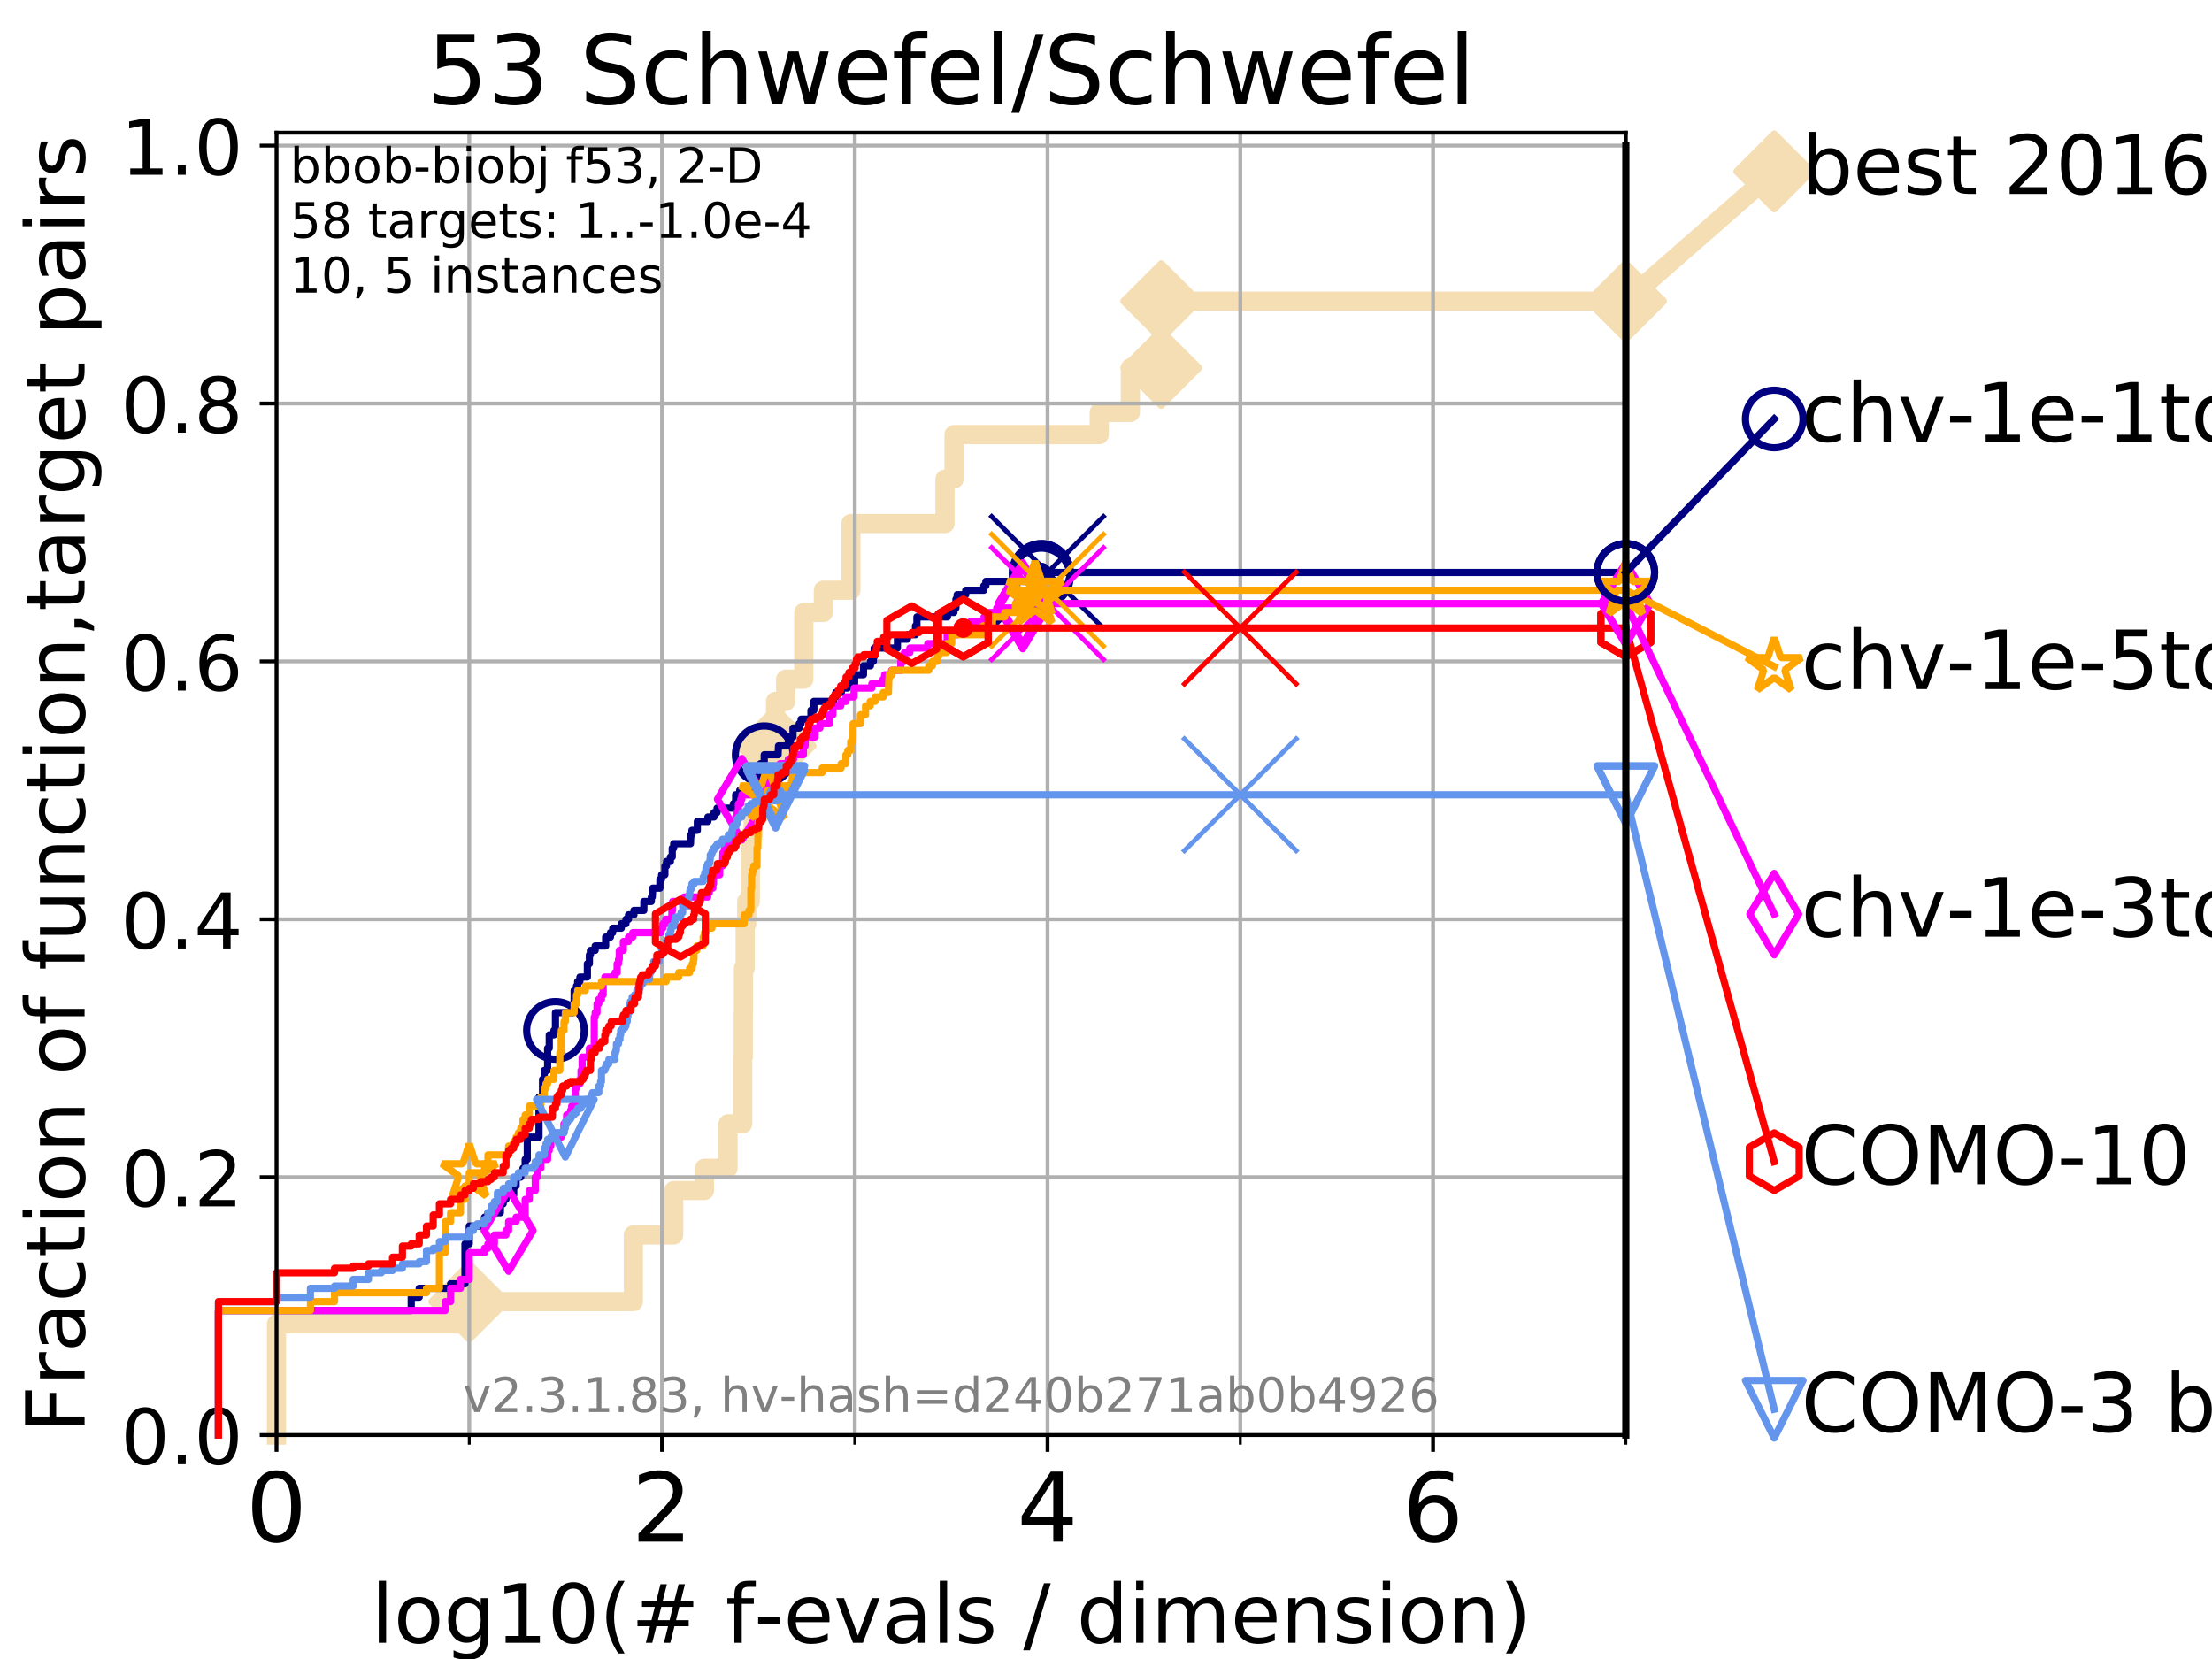 <?xml version="1.0" encoding="utf-8" standalone="no"?>
<!DOCTYPE svg PUBLIC "-//W3C//DTD SVG 1.1//EN"
  "http://www.w3.org/Graphics/SVG/1.1/DTD/svg11.dtd">
<!-- Created with matplotlib (https://matplotlib.org/) -->
<svg height="345.6pt" version="1.1" viewBox="0 0 460.8 345.6" width="460.8pt" xmlns="http://www.w3.org/2000/svg" xmlns:xlink="http://www.w3.org/1999/xlink">
 <defs>
  <style type="text/css">
*{stroke-linecap:butt;stroke-linejoin:round;}
  </style>
 </defs>
 <g id="figure_1">
  <g id="patch_1">
   <path d="M 0 345.6 
L 460.8 345.6 
L 460.8 0 
L 0 0 
z
" style="fill:#ffffff;"/>
  </g>
  <g id="axes_1">
   <g id="patch_2">
    <path d="M 57.6 298.944 
L 338.688 298.944 
L 338.688 27.648 
L 57.6 27.648 
z
" style="fill:#ffffff;"/>
   </g>
   <g id="line2d_1">
    <path d="M 57.6 298.944 
L 57.6 275.788 
L 97.755 275.788 
L 97.755 271.157 
L 131.938 271.157 
L 131.938 257.263 
L 140.348 257.263 
L 140.348 248.001 
L 146.749 248.001 
L 146.749 243.37 
L 151.661 243.37 
L 151.661 234.107 
L 154.708 234.107 
L 154.708 220.214 
L 154.841 220.214 
L 154.841 210.951 
L 154.874 210.951 
L 154.874 201.689 
L 155.232 201.689 
L 155.232 192.426 
L 155.552 192.426 
L 155.552 187.795 
L 156.297 187.795 
L 156.297 173.901 
L 156.895 173.901 
L 156.895 169.27 
L 158.758 169.27 
L 158.758 155.377 
L 161.556 155.377 
L 161.556 146.114 
L 163.67 146.114 
L 163.67 141.483 
L 167.449 141.483 
L 167.449 127.589 
L 171.519 127.589 
L 171.519 122.958 
L 177.263 122.958 
L 177.263 109.065 
L 196.864 109.065 
L 196.864 99.802 
L 198.747 99.802 
L 198.747 90.54 
L 228.991 90.54 
L 228.991 85.909 
L 235.482 85.909 
L 235.482 76.646 
L 241.904 76.646 
L 241.904 62.753 
L 338.688 62.753 
" style="fill:none;stroke:#f5deb3;stroke-linecap:square;stroke-width:4;"/>
   </g>
   <g id="line2d_2">
    <defs>
     <path d="M 0 7.778 
L 7.778 0 
L 0 -7.778 
L -7.778 0 
z
" id="m6a04ea94a3" style="stroke:#f5deb3;stroke-linejoin:miter;stroke-width:1.5;"/>
    </defs>
    <g>
     <use style="fill:#f5deb3;stroke:#f5deb3;stroke-linejoin:miter;stroke-width:1.5;" x="97.755" xlink:href="#m6a04ea94a3" y="271.157"/>
     <use style="fill:#f5deb3;stroke:#f5deb3;stroke-linejoin:miter;stroke-width:1.5;" x="161.556" xlink:href="#m6a04ea94a3" y="155.377"/>
     <use style="fill:#f5deb3;stroke:#f5deb3;stroke-linejoin:miter;stroke-width:1.5;" x="241.904" xlink:href="#m6a04ea94a3" y="76.646"/>
     <use style="fill:#f5deb3;stroke:#f5deb3;stroke-linejoin:miter;stroke-width:1.5;" x="241.904" xlink:href="#m6a04ea94a3" y="62.753"/>
     <use style="fill:#f5deb3;stroke:#f5deb3;stroke-linejoin:miter;stroke-width:1.5;" x="338.688" xlink:href="#m6a04ea94a3" y="62.753"/>
    </g>
   </g>
   <g id="line2d_3">
    <path style="fill:none;stroke:#f5deb3;stroke-linecap:square;stroke-width:4;"/>
    <g/>
   </g>
   <g id="line2d_4">
    <path d="M 338.688 62.753 
L 369.608 35.706 
" style="fill:none;stroke:#f5deb3;stroke-linecap:square;stroke-width:4;"/>
    <g>
     <use style="fill:#f5deb3;stroke:#f5deb3;stroke-linejoin:miter;stroke-width:1.5;" x="338.688" xlink:href="#m6a04ea94a3" y="62.753"/>
     <use style="fill:#f5deb3;stroke:#f5deb3;stroke-linejoin:miter;stroke-width:1.5;" x="369.608" xlink:href="#m6a04ea94a3" y="35.706"/>
    </g>
   </g>
   <g id="matplotlib.axis_1">
    <g id="xtick_1">
     <g id="line2d_5">
      <path clip-path="url(#p6153d7b084)" d="M 57.6 298.944 
L 57.6 27.648 
" style="fill:none;stroke:#b0b0b0;stroke-linecap:square;stroke-width:0.8;"/>
     </g>
     <g id="line2d_6">
      <defs>
       <path d="M 0 0 
L 0 3.5 
" id="m7df46c6c88" style="stroke:#000000;stroke-width:0.8;"/>
      </defs>
      <g>
       <use style="stroke:#000000;stroke-width:0.8;" x="57.6" xlink:href="#m7df46c6c88" y="298.944"/>
      </g>
     </g>
     <g id="text_1">
      <!-- 0 -->
      <defs>
       <path d="M 31.781 66.406 
Q 24.172 66.406 20.328 58.906 
Q 16.5 51.422 16.5 36.375 
Q 16.5 21.391 20.328 13.891 
Q 24.172 6.391 31.781 6.391 
Q 39.453 6.391 43.281 13.891 
Q 47.125 21.391 47.125 36.375 
Q 47.125 51.422 43.281 58.906 
Q 39.453 66.406 31.781 66.406 
z
M 31.781 74.219 
Q 44.047 74.219 50.516 64.516 
Q 56.984 54.828 56.984 36.375 
Q 56.984 17.969 50.516 8.266 
Q 44.047 -1.422 31.781 -1.422 
Q 19.531 -1.422 13.062 8.266 
Q 6.594 17.969 6.594 36.375 
Q 6.594 54.828 13.062 64.516 
Q 19.531 74.219 31.781 74.219 
z
" id="DejaVuSans-48"/>
      </defs>
      <g transform="translate(51.237 321.141)scale(0.2 -0.2)">
       <use xlink:href="#DejaVuSans-48"/>
      </g>
     </g>
    </g>
    <g id="xtick_2">
     <g id="line2d_7">
      <path clip-path="url(#p6153d7b084)" d="M 137.911 298.944 
L 137.911 27.648 
" style="fill:none;stroke:#b0b0b0;stroke-linecap:square;stroke-width:0.8;"/>
     </g>
     <g id="line2d_8">
      <g>
       <use style="stroke:#000000;stroke-width:0.8;" x="137.911" xlink:href="#m7df46c6c88" y="298.944"/>
      </g>
     </g>
     <g id="text_2">
      <!-- 2 -->
      <defs>
       <path d="M 19.188 8.297 
L 53.609 8.297 
L 53.609 0 
L 7.328 0 
L 7.328 8.297 
Q 12.938 14.109 22.625 23.891 
Q 32.328 33.688 34.812 36.531 
Q 39.547 41.844 41.422 45.531 
Q 43.312 49.219 43.312 52.781 
Q 43.312 58.594 39.234 62.25 
Q 35.156 65.922 28.609 65.922 
Q 23.969 65.922 18.812 64.312 
Q 13.672 62.703 7.812 59.422 
L 7.812 69.391 
Q 13.766 71.781 18.938 73 
Q 24.125 74.219 28.422 74.219 
Q 39.75 74.219 46.484 68.547 
Q 53.219 62.891 53.219 53.422 
Q 53.219 48.922 51.531 44.891 
Q 49.859 40.875 45.406 35.406 
Q 44.188 33.984 37.641 27.219 
Q 31.109 20.453 19.188 8.297 
z
" id="DejaVuSans-50"/>
      </defs>
      <g transform="translate(131.548 321.141)scale(0.2 -0.2)">
       <use xlink:href="#DejaVuSans-50"/>
      </g>
     </g>
    </g>
    <g id="xtick_3">
     <g id="line2d_9">
      <path clip-path="url(#p6153d7b084)" d="M 218.222 298.944 
L 218.222 27.648 
" style="fill:none;stroke:#b0b0b0;stroke-linecap:square;stroke-width:0.8;"/>
     </g>
     <g id="line2d_10">
      <g>
       <use style="stroke:#000000;stroke-width:0.8;" x="218.222" xlink:href="#m7df46c6c88" y="298.944"/>
      </g>
     </g>
     <g id="text_3">
      <!-- 4 -->
      <defs>
       <path d="M 37.797 64.312 
L 12.891 25.391 
L 37.797 25.391 
z
M 35.203 72.906 
L 47.609 72.906 
L 47.609 25.391 
L 58.016 25.391 
L 58.016 17.188 
L 47.609 17.188 
L 47.609 0 
L 37.797 0 
L 37.797 17.188 
L 4.891 17.188 
L 4.891 26.703 
z
" id="DejaVuSans-52"/>
      </defs>
      <g transform="translate(211.859 321.141)scale(0.2 -0.2)">
       <use xlink:href="#DejaVuSans-52"/>
      </g>
     </g>
    </g>
    <g id="xtick_4">
     <g id="line2d_11">
      <path clip-path="url(#p6153d7b084)" d="M 298.533 298.944 
L 298.533 27.648 
" style="fill:none;stroke:#b0b0b0;stroke-linecap:square;stroke-width:0.8;"/>
     </g>
     <g id="line2d_12">
      <g>
       <use style="stroke:#000000;stroke-width:0.8;" x="298.533" xlink:href="#m7df46c6c88" y="298.944"/>
      </g>
     </g>
     <g id="text_4">
      <!-- 6 -->
      <defs>
       <path d="M 33.016 40.375 
Q 26.375 40.375 22.484 35.828 
Q 18.609 31.297 18.609 23.391 
Q 18.609 15.531 22.484 10.953 
Q 26.375 6.391 33.016 6.391 
Q 39.656 6.391 43.531 10.953 
Q 47.406 15.531 47.406 23.391 
Q 47.406 31.297 43.531 35.828 
Q 39.656 40.375 33.016 40.375 
z
M 52.594 71.297 
L 52.594 62.312 
Q 48.875 64.062 45.094 64.984 
Q 41.312 65.922 37.594 65.922 
Q 27.828 65.922 22.672 59.328 
Q 17.531 52.734 16.797 39.406 
Q 19.672 43.656 24.016 45.922 
Q 28.375 48.188 33.594 48.188 
Q 44.578 48.188 50.953 41.516 
Q 57.328 34.859 57.328 23.391 
Q 57.328 12.156 50.688 5.359 
Q 44.047 -1.422 33.016 -1.422 
Q 20.359 -1.422 13.672 8.266 
Q 6.984 17.969 6.984 36.375 
Q 6.984 53.656 15.188 63.938 
Q 23.391 74.219 37.203 74.219 
Q 40.922 74.219 44.703 73.484 
Q 48.484 72.75 52.594 71.297 
z
" id="DejaVuSans-54"/>
      </defs>
      <g transform="translate(292.17 321.141)scale(0.2 -0.2)">
       <use xlink:href="#DejaVuSans-54"/>
      </g>
     </g>
    </g>
    <g id="xtick_5">
     <g id="line2d_13">
      <path clip-path="url(#p6153d7b084)" d="M 97.755 298.944 
L 97.755 27.648 
" style="fill:none;stroke:#b0b0b0;stroke-linecap:square;stroke-width:0.8;"/>
     </g>
     <g id="line2d_14">
      <defs>
       <path d="M 0 0 
L 0 2 
" id="ma3869688f8" style="stroke:#000000;stroke-width:0.6;"/>
      </defs>
      <g>
       <use style="stroke:#000000;stroke-width:0.6;" x="97.755" xlink:href="#ma3869688f8" y="298.944"/>
      </g>
     </g>
    </g>
    <g id="xtick_6">
     <g id="line2d_15">
      <path clip-path="url(#p6153d7b084)" d="M 178.066 298.944 
L 178.066 27.648 
" style="fill:none;stroke:#b0b0b0;stroke-linecap:square;stroke-width:0.8;"/>
     </g>
     <g id="line2d_16">
      <g>
       <use style="stroke:#000000;stroke-width:0.6;" x="178.066" xlink:href="#ma3869688f8" y="298.944"/>
      </g>
     </g>
    </g>
    <g id="xtick_7">
     <g id="line2d_17">
      <path clip-path="url(#p6153d7b084)" d="M 258.377 298.944 
L 258.377 27.648 
" style="fill:none;stroke:#b0b0b0;stroke-linecap:square;stroke-width:0.8;"/>
     </g>
     <g id="line2d_18">
      <g>
       <use style="stroke:#000000;stroke-width:0.6;" x="258.377" xlink:href="#ma3869688f8" y="298.944"/>
      </g>
     </g>
    </g>
    <g id="xtick_8">
     <g id="line2d_19">
      <path clip-path="url(#p6153d7b084)" d="M 338.688 298.944 
L 338.688 27.648 
" style="fill:none;stroke:#b0b0b0;stroke-linecap:square;stroke-width:0.8;"/>
     </g>
     <g id="line2d_20">
      <g>
       <use style="stroke:#000000;stroke-width:0.6;" x="338.688" xlink:href="#ma3869688f8" y="298.944"/>
      </g>
     </g>
    </g>
    <g id="text_5">
     <!-- log10(# f-evals / dimension) -->
     <defs>
      <path d="M 9.422 75.984 
L 18.406 75.984 
L 18.406 0 
L 9.422 0 
z
" id="DejaVuSans-108"/>
      <path d="M 30.609 48.391 
Q 23.391 48.391 19.188 42.75 
Q 14.984 37.109 14.984 27.297 
Q 14.984 17.484 19.156 11.844 
Q 23.344 6.203 30.609 6.203 
Q 37.797 6.203 41.984 11.859 
Q 46.188 17.531 46.188 27.297 
Q 46.188 37.016 41.984 42.703 
Q 37.797 48.391 30.609 48.391 
z
M 30.609 56 
Q 42.328 56 49.016 48.375 
Q 55.719 40.766 55.719 27.297 
Q 55.719 13.875 49.016 6.219 
Q 42.328 -1.422 30.609 -1.422 
Q 18.844 -1.422 12.172 6.219 
Q 5.516 13.875 5.516 27.297 
Q 5.516 40.766 12.172 48.375 
Q 18.844 56 30.609 56 
z
" id="DejaVuSans-111"/>
      <path d="M 45.406 27.984 
Q 45.406 37.75 41.375 43.109 
Q 37.359 48.484 30.078 48.484 
Q 22.859 48.484 18.828 43.109 
Q 14.797 37.75 14.797 27.984 
Q 14.797 18.266 18.828 12.891 
Q 22.859 7.516 30.078 7.516 
Q 37.359 7.516 41.375 12.891 
Q 45.406 18.266 45.406 27.984 
z
M 54.391 6.781 
Q 54.391 -7.172 48.188 -13.984 
Q 42 -20.797 29.203 -20.797 
Q 24.469 -20.797 20.266 -20.094 
Q 16.062 -19.391 12.109 -17.922 
L 12.109 -9.188 
Q 16.062 -11.328 19.922 -12.344 
Q 23.781 -13.375 27.781 -13.375 
Q 36.625 -13.375 41.016 -8.766 
Q 45.406 -4.156 45.406 5.172 
L 45.406 9.625 
Q 42.625 4.781 38.281 2.391 
Q 33.938 0 27.875 0 
Q 17.828 0 11.672 7.656 
Q 5.516 15.328 5.516 27.984 
Q 5.516 40.672 11.672 48.328 
Q 17.828 56 27.875 56 
Q 33.938 56 38.281 53.609 
Q 42.625 51.219 45.406 46.391 
L 45.406 54.688 
L 54.391 54.688 
z
" id="DejaVuSans-103"/>
      <path d="M 12.406 8.297 
L 28.516 8.297 
L 28.516 63.922 
L 10.984 60.406 
L 10.984 69.391 
L 28.422 72.906 
L 38.281 72.906 
L 38.281 8.297 
L 54.391 8.297 
L 54.391 0 
L 12.406 0 
z
" id="DejaVuSans-49"/>
      <path d="M 31 75.875 
Q 24.469 64.656 21.281 53.656 
Q 18.109 42.672 18.109 31.391 
Q 18.109 20.125 21.312 9.062 
Q 24.516 -2 31 -13.188 
L 23.188 -13.188 
Q 15.875 -1.703 12.234 9.375 
Q 8.594 20.453 8.594 31.391 
Q 8.594 42.281 12.203 53.312 
Q 15.828 64.359 23.188 75.875 
z
" id="DejaVuSans-40"/>
      <path d="M 51.125 44 
L 36.922 44 
L 32.812 27.688 
L 47.125 27.688 
z
M 43.797 71.781 
L 38.719 51.516 
L 52.984 51.516 
L 58.109 71.781 
L 65.922 71.781 
L 60.891 51.516 
L 76.125 51.516 
L 76.125 44 
L 58.984 44 
L 54.984 27.688 
L 70.516 27.688 
L 70.516 20.219 
L 53.078 20.219 
L 48 0 
L 40.188 0 
L 45.219 20.219 
L 30.906 20.219 
L 25.875 0 
L 18.016 0 
L 23.094 20.219 
L 7.719 20.219 
L 7.719 27.688 
L 24.906 27.688 
L 29 44 
L 13.281 44 
L 13.281 51.516 
L 30.906 51.516 
L 35.891 71.781 
z
" id="DejaVuSans-35"/>
      <path id="DejaVuSans-32"/>
      <path d="M 37.109 75.984 
L 37.109 68.5 
L 28.516 68.5 
Q 23.688 68.5 21.797 66.547 
Q 19.922 64.594 19.922 59.516 
L 19.922 54.688 
L 34.719 54.688 
L 34.719 47.703 
L 19.922 47.703 
L 19.922 0 
L 10.891 0 
L 10.891 47.703 
L 2.297 47.703 
L 2.297 54.688 
L 10.891 54.688 
L 10.891 58.5 
Q 10.891 67.625 15.141 71.797 
Q 19.391 75.984 28.609 75.984 
z
" id="DejaVuSans-102"/>
      <path d="M 4.891 31.391 
L 31.203 31.391 
L 31.203 23.391 
L 4.891 23.391 
z
" id="DejaVuSans-45"/>
      <path d="M 56.203 29.594 
L 56.203 25.203 
L 14.891 25.203 
Q 15.484 15.922 20.484 11.062 
Q 25.484 6.203 34.422 6.203 
Q 39.594 6.203 44.453 7.469 
Q 49.312 8.734 54.109 11.281 
L 54.109 2.781 
Q 49.266 0.734 44.188 -0.344 
Q 39.109 -1.422 33.891 -1.422 
Q 20.797 -1.422 13.156 6.188 
Q 5.516 13.812 5.516 26.812 
Q 5.516 40.234 12.766 48.109 
Q 20.016 56 32.328 56 
Q 43.359 56 49.781 48.891 
Q 56.203 41.797 56.203 29.594 
z
M 47.219 32.234 
Q 47.125 39.594 43.094 43.984 
Q 39.062 48.391 32.422 48.391 
Q 24.906 48.391 20.391 44.141 
Q 15.875 39.891 15.188 32.172 
z
" id="DejaVuSans-101"/>
      <path d="M 2.984 54.688 
L 12.5 54.688 
L 29.594 8.797 
L 46.688 54.688 
L 56.203 54.688 
L 35.688 0 
L 23.484 0 
z
" id="DejaVuSans-118"/>
      <path d="M 34.281 27.484 
Q 23.391 27.484 19.188 25 
Q 14.984 22.516 14.984 16.5 
Q 14.984 11.719 18.141 8.906 
Q 21.297 6.109 26.703 6.109 
Q 34.188 6.109 38.703 11.406 
Q 43.219 16.703 43.219 25.484 
L 43.219 27.484 
z
M 52.203 31.203 
L 52.203 0 
L 43.219 0 
L 43.219 8.297 
Q 40.141 3.328 35.547 0.953 
Q 30.953 -1.422 24.312 -1.422 
Q 15.922 -1.422 10.953 3.297 
Q 6 8.016 6 15.922 
Q 6 25.141 12.172 29.828 
Q 18.359 34.516 30.609 34.516 
L 43.219 34.516 
L 43.219 35.406 
Q 43.219 41.609 39.141 45 
Q 35.062 48.391 27.688 48.391 
Q 23 48.391 18.547 47.266 
Q 14.109 46.141 10.016 43.891 
L 10.016 52.203 
Q 14.938 54.109 19.578 55.047 
Q 24.219 56 28.609 56 
Q 40.484 56 46.344 49.844 
Q 52.203 43.703 52.203 31.203 
z
" id="DejaVuSans-97"/>
      <path d="M 44.281 53.078 
L 44.281 44.578 
Q 40.484 46.531 36.375 47.5 
Q 32.281 48.484 27.875 48.484 
Q 21.188 48.484 17.844 46.438 
Q 14.5 44.391 14.5 40.281 
Q 14.5 37.156 16.891 35.375 
Q 19.281 33.594 26.516 31.984 
L 29.594 31.297 
Q 39.156 29.25 43.188 25.516 
Q 47.219 21.781 47.219 15.094 
Q 47.219 7.469 41.188 3.016 
Q 35.156 -1.422 24.609 -1.422 
Q 20.219 -1.422 15.453 -0.562 
Q 10.688 0.297 5.422 2 
L 5.422 11.281 
Q 10.406 8.688 15.234 7.391 
Q 20.062 6.109 24.812 6.109 
Q 31.156 6.109 34.562 8.281 
Q 37.984 10.453 37.984 14.406 
Q 37.984 18.062 35.516 20.016 
Q 33.062 21.969 24.703 23.781 
L 21.578 24.516 
Q 13.234 26.266 9.516 29.906 
Q 5.812 33.547 5.812 39.891 
Q 5.812 47.609 11.281 51.797 
Q 16.75 56 26.812 56 
Q 31.781 56 36.172 55.266 
Q 40.578 54.547 44.281 53.078 
z
" id="DejaVuSans-115"/>
      <path d="M 25.391 72.906 
L 33.688 72.906 
L 8.297 -9.281 
L 0 -9.281 
z
" id="DejaVuSans-47"/>
      <path d="M 45.406 46.391 
L 45.406 75.984 
L 54.391 75.984 
L 54.391 0 
L 45.406 0 
L 45.406 8.203 
Q 42.578 3.328 38.25 0.953 
Q 33.938 -1.422 27.875 -1.422 
Q 17.969 -1.422 11.734 6.484 
Q 5.516 14.406 5.516 27.297 
Q 5.516 40.188 11.734 48.094 
Q 17.969 56 27.875 56 
Q 33.938 56 38.25 53.625 
Q 42.578 51.266 45.406 46.391 
z
M 14.797 27.297 
Q 14.797 17.391 18.875 11.75 
Q 22.953 6.109 30.078 6.109 
Q 37.203 6.109 41.297 11.75 
Q 45.406 17.391 45.406 27.297 
Q 45.406 37.203 41.297 42.844 
Q 37.203 48.484 30.078 48.484 
Q 22.953 48.484 18.875 42.844 
Q 14.797 37.203 14.797 27.297 
z
" id="DejaVuSans-100"/>
      <path d="M 9.422 54.688 
L 18.406 54.688 
L 18.406 0 
L 9.422 0 
z
M 9.422 75.984 
L 18.406 75.984 
L 18.406 64.594 
L 9.422 64.594 
z
" id="DejaVuSans-105"/>
      <path d="M 52 44.188 
Q 55.375 50.25 60.062 53.125 
Q 64.75 56 71.094 56 
Q 79.641 56 84.281 50.016 
Q 88.922 44.047 88.922 33.016 
L 88.922 0 
L 79.891 0 
L 79.891 32.719 
Q 79.891 40.578 77.094 44.375 
Q 74.312 48.188 68.609 48.188 
Q 61.625 48.188 57.562 43.547 
Q 53.516 38.922 53.516 30.906 
L 53.516 0 
L 44.484 0 
L 44.484 32.719 
Q 44.484 40.625 41.703 44.406 
Q 38.922 48.188 33.109 48.188 
Q 26.219 48.188 22.156 43.531 
Q 18.109 38.875 18.109 30.906 
L 18.109 0 
L 9.078 0 
L 9.078 54.688 
L 18.109 54.688 
L 18.109 46.188 
Q 21.188 51.219 25.484 53.609 
Q 29.781 56 35.688 56 
Q 41.656 56 45.828 52.969 
Q 50 49.953 52 44.188 
z
" id="DejaVuSans-109"/>
      <path d="M 54.891 33.016 
L 54.891 0 
L 45.906 0 
L 45.906 32.719 
Q 45.906 40.484 42.875 44.328 
Q 39.844 48.188 33.797 48.188 
Q 26.516 48.188 22.312 43.547 
Q 18.109 38.922 18.109 30.906 
L 18.109 0 
L 9.078 0 
L 9.078 54.688 
L 18.109 54.688 
L 18.109 46.188 
Q 21.344 51.125 25.703 53.562 
Q 30.078 56 35.797 56 
Q 45.219 56 50.047 50.172 
Q 54.891 44.344 54.891 33.016 
z
" id="DejaVuSans-110"/>
      <path d="M 8.016 75.875 
L 15.828 75.875 
Q 23.141 64.359 26.781 53.312 
Q 30.422 42.281 30.422 31.391 
Q 30.422 20.453 26.781 9.375 
Q 23.141 -1.703 15.828 -13.188 
L 8.016 -13.188 
Q 14.5 -2 17.703 9.062 
Q 20.906 20.125 20.906 31.391 
Q 20.906 42.672 17.703 53.656 
Q 14.5 64.656 8.016 75.875 
z
" id="DejaVuSans-41"/>
     </defs>
     <g transform="translate(77.303 342.218)scale(0.17 -0.17)">
      <use xlink:href="#DejaVuSans-108"/>
      <use x="27.783" xlink:href="#DejaVuSans-111"/>
      <use x="88.965" xlink:href="#DejaVuSans-103"/>
      <use x="152.441" xlink:href="#DejaVuSans-49"/>
      <use x="216.064" xlink:href="#DejaVuSans-48"/>
      <use x="279.688" xlink:href="#DejaVuSans-40"/>
      <use x="318.701" xlink:href="#DejaVuSans-35"/>
      <use x="402.49" xlink:href="#DejaVuSans-32"/>
      <use x="434.277" xlink:href="#DejaVuSans-102"/>
      <use x="469.404" xlink:href="#DejaVuSans-45"/>
      <use x="505.488" xlink:href="#DejaVuSans-101"/>
      <use x="567.012" xlink:href="#DejaVuSans-118"/>
      <use x="626.191" xlink:href="#DejaVuSans-97"/>
      <use x="687.471" xlink:href="#DejaVuSans-108"/>
      <use x="715.254" xlink:href="#DejaVuSans-115"/>
      <use x="767.354" xlink:href="#DejaVuSans-32"/>
      <use x="799.141" xlink:href="#DejaVuSans-47"/>
      <use x="832.832" xlink:href="#DejaVuSans-32"/>
      <use x="864.619" xlink:href="#DejaVuSans-100"/>
      <use x="928.096" xlink:href="#DejaVuSans-105"/>
      <use x="955.879" xlink:href="#DejaVuSans-109"/>
      <use x="1053.291" xlink:href="#DejaVuSans-101"/>
      <use x="1114.814" xlink:href="#DejaVuSans-110"/>
      <use x="1178.193" xlink:href="#DejaVuSans-115"/>
      <use x="1230.293" xlink:href="#DejaVuSans-105"/>
      <use x="1258.076" xlink:href="#DejaVuSans-111"/>
      <use x="1319.258" xlink:href="#DejaVuSans-110"/>
      <use x="1382.637" xlink:href="#DejaVuSans-41"/>
     </g>
    </g>
   </g>
   <g id="matplotlib.axis_2">
    <g id="ytick_1">
     <g id="line2d_21">
      <path clip-path="url(#p6153d7b084)" d="M 57.6 298.944 
L 338.688 298.944 
" style="fill:none;stroke:#b0b0b0;stroke-linecap:square;stroke-width:0.8;"/>
     </g>
     <g id="line2d_22">
      <defs>
       <path d="M 0 0 
L -3.5 0 
" id="mc912d4ecf6" style="stroke:#000000;stroke-width:0.8;"/>
      </defs>
      <g>
       <use style="stroke:#000000;stroke-width:0.8;" x="57.6" xlink:href="#mc912d4ecf6" y="298.944"/>
      </g>
     </g>
     <g id="text_6">
      <!-- 0.0 -->
      <defs>
       <path d="M 10.688 12.406 
L 21 12.406 
L 21 0 
L 10.688 0 
z
" id="DejaVuSans-46"/>
      </defs>
      <g transform="translate(25.155 305.023)scale(0.16 -0.16)">
       <use xlink:href="#DejaVuSans-48"/>
       <use x="63.623" xlink:href="#DejaVuSans-46"/>
       <use x="95.41" xlink:href="#DejaVuSans-48"/>
      </g>
     </g>
    </g>
    <g id="ytick_2">
     <g id="line2d_23">
      <path clip-path="url(#p6153d7b084)" d="M 57.6 245.222 
L 338.688 245.222 
" style="fill:none;stroke:#b0b0b0;stroke-linecap:square;stroke-width:0.8;"/>
     </g>
     <g id="line2d_24">
      <g>
       <use style="stroke:#000000;stroke-width:0.8;" x="57.6" xlink:href="#mc912d4ecf6" y="245.222"/>
      </g>
     </g>
     <g id="text_7">
      <!-- 0.2 -->
      <g transform="translate(25.155 251.301)scale(0.16 -0.16)">
       <use xlink:href="#DejaVuSans-48"/>
       <use x="63.623" xlink:href="#DejaVuSans-46"/>
       <use x="95.41" xlink:href="#DejaVuSans-50"/>
      </g>
     </g>
    </g>
    <g id="ytick_3">
     <g id="line2d_25">
      <path clip-path="url(#p6153d7b084)" d="M 57.6 191.5 
L 338.688 191.5 
" style="fill:none;stroke:#b0b0b0;stroke-linecap:square;stroke-width:0.8;"/>
     </g>
     <g id="line2d_26">
      <g>
       <use style="stroke:#000000;stroke-width:0.8;" x="57.6" xlink:href="#mc912d4ecf6" y="191.5"/>
      </g>
     </g>
     <g id="text_8">
      <!-- 0.4 -->
      <g transform="translate(25.155 197.579)scale(0.16 -0.16)">
       <use xlink:href="#DejaVuSans-48"/>
       <use x="63.623" xlink:href="#DejaVuSans-46"/>
       <use x="95.41" xlink:href="#DejaVuSans-52"/>
      </g>
     </g>
    </g>
    <g id="ytick_4">
     <g id="line2d_27">
      <path clip-path="url(#p6153d7b084)" d="M 57.6 137.778 
L 338.688 137.778 
" style="fill:none;stroke:#b0b0b0;stroke-linecap:square;stroke-width:0.8;"/>
     </g>
     <g id="line2d_28">
      <g>
       <use style="stroke:#000000;stroke-width:0.8;" x="57.6" xlink:href="#mc912d4ecf6" y="137.778"/>
      </g>
     </g>
     <g id="text_9">
      <!-- 0.6 -->
      <g transform="translate(25.155 143.857)scale(0.16 -0.16)">
       <use xlink:href="#DejaVuSans-48"/>
       <use x="63.623" xlink:href="#DejaVuSans-46"/>
       <use x="95.41" xlink:href="#DejaVuSans-54"/>
      </g>
     </g>
    </g>
    <g id="ytick_5">
     <g id="line2d_29">
      <path clip-path="url(#p6153d7b084)" d="M 57.6 84.056 
L 338.688 84.056 
" style="fill:none;stroke:#b0b0b0;stroke-linecap:square;stroke-width:0.8;"/>
     </g>
     <g id="line2d_30">
      <g>
       <use style="stroke:#000000;stroke-width:0.8;" x="57.6" xlink:href="#mc912d4ecf6" y="84.056"/>
      </g>
     </g>
     <g id="text_10">
      <!-- 0.8 -->
      <defs>
       <path d="M 31.781 34.625 
Q 24.75 34.625 20.719 30.859 
Q 16.703 27.094 16.703 20.516 
Q 16.703 13.922 20.719 10.156 
Q 24.75 6.391 31.781 6.391 
Q 38.812 6.391 42.859 10.172 
Q 46.922 13.969 46.922 20.516 
Q 46.922 27.094 42.891 30.859 
Q 38.875 34.625 31.781 34.625 
z
M 21.922 38.812 
Q 15.578 40.375 12.031 44.719 
Q 8.5 49.078 8.5 55.328 
Q 8.5 64.062 14.719 69.141 
Q 20.953 74.219 31.781 74.219 
Q 42.672 74.219 48.875 69.141 
Q 55.078 64.062 55.078 55.328 
Q 55.078 49.078 51.531 44.719 
Q 48 40.375 41.703 38.812 
Q 48.828 37.156 52.797 32.312 
Q 56.781 27.484 56.781 20.516 
Q 56.781 9.906 50.312 4.234 
Q 43.844 -1.422 31.781 -1.422 
Q 19.734 -1.422 13.25 4.234 
Q 6.781 9.906 6.781 20.516 
Q 6.781 27.484 10.781 32.312 
Q 14.797 37.156 21.922 38.812 
z
M 18.312 54.391 
Q 18.312 48.734 21.844 45.562 
Q 25.391 42.391 31.781 42.391 
Q 38.141 42.391 41.719 45.562 
Q 45.312 48.734 45.312 54.391 
Q 45.312 60.062 41.719 63.234 
Q 38.141 66.406 31.781 66.406 
Q 25.391 66.406 21.844 63.234 
Q 18.312 60.062 18.312 54.391 
z
" id="DejaVuSans-56"/>
      </defs>
      <g transform="translate(25.155 90.135)scale(0.16 -0.16)">
       <use xlink:href="#DejaVuSans-48"/>
       <use x="63.623" xlink:href="#DejaVuSans-46"/>
       <use x="95.41" xlink:href="#DejaVuSans-56"/>
      </g>
     </g>
    </g>
    <g id="ytick_6">
     <g id="line2d_31">
      <path clip-path="url(#p6153d7b084)" d="M 57.6 30.334 
L 338.688 30.334 
" style="fill:none;stroke:#b0b0b0;stroke-linecap:square;stroke-width:0.8;"/>
     </g>
     <g id="line2d_32">
      <g>
       <use style="stroke:#000000;stroke-width:0.8;" x="57.6" xlink:href="#mc912d4ecf6" y="30.334"/>
      </g>
     </g>
     <g id="text_11">
      <!-- 1.0 -->
      <g transform="translate(25.155 36.413)scale(0.16 -0.16)">
       <use xlink:href="#DejaVuSans-49"/>
       <use x="63.623" xlink:href="#DejaVuSans-46"/>
       <use x="95.41" xlink:href="#DejaVuSans-48"/>
      </g>
     </g>
    </g>
    <g id="text_12">
     <!-- Fraction of function,target pairs -->
     <defs>
      <path d="M 9.812 72.906 
L 51.703 72.906 
L 51.703 64.594 
L 19.672 64.594 
L 19.672 43.109 
L 48.578 43.109 
L 48.578 34.812 
L 19.672 34.812 
L 19.672 0 
L 9.812 0 
z
" id="DejaVuSans-70"/>
      <path d="M 41.109 46.297 
Q 39.594 47.172 37.812 47.578 
Q 36.031 48 33.891 48 
Q 26.266 48 22.188 43.047 
Q 18.109 38.094 18.109 28.812 
L 18.109 0 
L 9.078 0 
L 9.078 54.688 
L 18.109 54.688 
L 18.109 46.188 
Q 20.953 51.172 25.484 53.578 
Q 30.031 56 36.531 56 
Q 37.453 56 38.578 55.875 
Q 39.703 55.766 41.062 55.516 
z
" id="DejaVuSans-114"/>
      <path d="M 48.781 52.594 
L 48.781 44.188 
Q 44.969 46.297 41.141 47.344 
Q 37.312 48.391 33.406 48.391 
Q 24.656 48.391 19.812 42.844 
Q 14.984 37.312 14.984 27.297 
Q 14.984 17.281 19.812 11.734 
Q 24.656 6.203 33.406 6.203 
Q 37.312 6.203 41.141 7.25 
Q 44.969 8.297 48.781 10.406 
L 48.781 2.094 
Q 45.016 0.344 40.984 -0.531 
Q 36.969 -1.422 32.422 -1.422 
Q 20.062 -1.422 12.781 6.344 
Q 5.516 14.109 5.516 27.297 
Q 5.516 40.672 12.859 48.328 
Q 20.219 56 33.016 56 
Q 37.156 56 41.109 55.141 
Q 45.062 54.297 48.781 52.594 
z
" id="DejaVuSans-99"/>
      <path d="M 18.312 70.219 
L 18.312 54.688 
L 36.812 54.688 
L 36.812 47.703 
L 18.312 47.703 
L 18.312 18.016 
Q 18.312 11.328 20.141 9.422 
Q 21.969 7.516 27.594 7.516 
L 36.812 7.516 
L 36.812 0 
L 27.594 0 
Q 17.188 0 13.234 3.875 
Q 9.281 7.766 9.281 18.016 
L 9.281 47.703 
L 2.688 47.703 
L 2.688 54.688 
L 9.281 54.688 
L 9.281 70.219 
z
" id="DejaVuSans-116"/>
      <path d="M 8.5 21.578 
L 8.5 54.688 
L 17.484 54.688 
L 17.484 21.922 
Q 17.484 14.156 20.5 10.266 
Q 23.531 6.391 29.594 6.391 
Q 36.859 6.391 41.078 11.031 
Q 45.312 15.672 45.312 23.688 
L 45.312 54.688 
L 54.297 54.688 
L 54.297 0 
L 45.312 0 
L 45.312 8.406 
Q 42.047 3.422 37.719 1 
Q 33.406 -1.422 27.688 -1.422 
Q 18.266 -1.422 13.375 4.438 
Q 8.5 10.297 8.5 21.578 
z
M 31.109 56 
z
" id="DejaVuSans-117"/>
      <path d="M 11.719 12.406 
L 22.016 12.406 
L 22.016 4 
L 14.016 -11.625 
L 7.719 -11.625 
L 11.719 4 
z
" id="DejaVuSans-44"/>
      <path d="M 18.109 8.203 
L 18.109 -20.797 
L 9.078 -20.797 
L 9.078 54.688 
L 18.109 54.688 
L 18.109 46.391 
Q 20.953 51.266 25.266 53.625 
Q 29.594 56 35.594 56 
Q 45.562 56 51.781 48.094 
Q 58.016 40.188 58.016 27.297 
Q 58.016 14.406 51.781 6.484 
Q 45.562 -1.422 35.594 -1.422 
Q 29.594 -1.422 25.266 0.953 
Q 20.953 3.328 18.109 8.203 
z
M 48.688 27.297 
Q 48.688 37.203 44.609 42.844 
Q 40.531 48.484 33.406 48.484 
Q 26.266 48.484 22.188 42.844 
Q 18.109 37.203 18.109 27.297 
Q 18.109 17.391 22.188 11.75 
Q 26.266 6.109 33.406 6.109 
Q 40.531 6.109 44.609 11.75 
Q 48.688 17.391 48.688 27.297 
z
" id="DejaVuSans-112"/>
     </defs>
     <g transform="translate(17.62 298.435)rotate(-90)scale(0.17 -0.17)">
      <use xlink:href="#DejaVuSans-70"/>
      <use x="57.41" xlink:href="#DejaVuSans-114"/>
      <use x="98.523" xlink:href="#DejaVuSans-97"/>
      <use x="159.803" xlink:href="#DejaVuSans-99"/>
      <use x="214.783" xlink:href="#DejaVuSans-116"/>
      <use x="253.992" xlink:href="#DejaVuSans-105"/>
      <use x="281.775" xlink:href="#DejaVuSans-111"/>
      <use x="342.957" xlink:href="#DejaVuSans-110"/>
      <use x="406.336" xlink:href="#DejaVuSans-32"/>
      <use x="438.123" xlink:href="#DejaVuSans-111"/>
      <use x="499.305" xlink:href="#DejaVuSans-102"/>
      <use x="534.51" xlink:href="#DejaVuSans-32"/>
      <use x="566.297" xlink:href="#DejaVuSans-102"/>
      <use x="601.502" xlink:href="#DejaVuSans-117"/>
      <use x="664.881" xlink:href="#DejaVuSans-110"/>
      <use x="728.26" xlink:href="#DejaVuSans-99"/>
      <use x="783.24" xlink:href="#DejaVuSans-116"/>
      <use x="822.449" xlink:href="#DejaVuSans-105"/>
      <use x="850.232" xlink:href="#DejaVuSans-111"/>
      <use x="911.414" xlink:href="#DejaVuSans-110"/>
      <use x="974.793" xlink:href="#DejaVuSans-44"/>
      <use x="1006.58" xlink:href="#DejaVuSans-116"/>
      <use x="1045.789" xlink:href="#DejaVuSans-97"/>
      <use x="1107.068" xlink:href="#DejaVuSans-114"/>
      <use x="1148.166" xlink:href="#DejaVuSans-103"/>
      <use x="1211.643" xlink:href="#DejaVuSans-101"/>
      <use x="1273.166" xlink:href="#DejaVuSans-116"/>
      <use x="1312.375" xlink:href="#DejaVuSans-32"/>
      <use x="1344.162" xlink:href="#DejaVuSans-112"/>
      <use x="1407.639" xlink:href="#DejaVuSans-97"/>
      <use x="1468.918" xlink:href="#DejaVuSans-105"/>
      <use x="1496.701" xlink:href="#DejaVuSans-114"/>
      <use x="1537.814" xlink:href="#DejaVuSans-115"/>
     </g>
    </g>
   </g>
   <g id="line2d_33">
    <defs>
     <path d="M 0 1.5 
C 0.398 1.5 0.779 1.342 1.061 1.061 
C 1.342 0.779 1.5 0.398 1.5 0 
C 1.5 -0.398 1.342 -0.779 1.061 -1.061 
C 0.779 -1.342 0.398 -1.5 0 -1.5 
C -0.398 -1.5 -0.779 -1.342 -1.061 -1.061 
C -1.342 -0.779 -1.5 -0.398 -1.5 0 
C -1.5 0.398 -1.342 0.779 -1.061 1.061 
C -0.779 1.342 -0.398 1.5 0 1.5 
z
" id="maa6e318b5a" style="stroke:#f5deb3;"/>
    </defs>
    <g>
     <use style="fill:#f5deb3;stroke:#f5deb3;" x="241.904" xlink:href="#maa6e318b5a" y="62.753"/>
     <use style="fill:#f5deb3;stroke:#f5deb3;" x="241.904" xlink:href="#maa6e318b5a" y="62.753"/>
    </g>
   </g>
   <g id="line2d_34">
    <defs>
     <path d="M 0 1.5 
C 0.398 1.5 0.779 1.342 1.061 1.061 
C 1.342 0.779 1.5 0.398 1.5 0 
C 1.5 -0.398 1.342 -0.779 1.061 -1.061 
C 0.779 -1.342 0.398 -1.5 0 -1.5 
C -0.398 -1.5 -0.779 -1.342 -1.061 -1.061 
C -1.342 -0.779 -1.5 -0.398 -1.5 0 
C -1.5 0.398 -1.342 0.779 -1.061 1.061 
C -0.779 1.342 -0.398 1.5 0 1.5 
z
" id="m484ea4be30" style="stroke:#000080;"/>
    </defs>
    <g>
     <use style="fill:#000080;stroke:#000080;" x="216.932" xlink:href="#m484ea4be30" y="119.253"/>
     <use style="fill:#000080;stroke:#000080;" x="216.932" xlink:href="#m484ea4be30" y="119.253"/>
    </g>
   </g>
   <g id="line2d_35">
    <path d="M 45.512 298.944 
L 45.512 273.009 
L 85.667 273.009 
L 85.667 270.231 
L 87.33 270.231 
L 87.33 268.378 
L 93.864 268.378 
L 93.864 267.452 
L 96.861 267.452 
L 96.861 259.116 
L 97.755 259.116 
L 97.755 255.411 
L 100.935 255.411 
L 100.935 253.558 
L 101.647 253.558 
L 101.647 252.632 
L 104.235 252.632 
L 104.235 250.779 
L 104.826 250.779 
L 104.826 249.853 
L 105.398 249.853 
L 105.398 248.927 
L 107.009 248.927 
L 107.009 247.075 
L 107.515 247.075 
L 107.515 245.222 
L 108.484 245.222 
L 108.484 244.296 
L 108.949 244.296 
L 108.949 243.37 
L 109.402 243.37 
L 109.402 241.517 
L 109.843 241.517 
L 109.843 236.886 
L 112.281 236.886 
L 112.281 228.55 
L 113.023 228.55 
L 113.023 224.845 
L 113.383 224.845 
L 113.383 222.992 
L 114.08 222.992 
L 114.08 218.361 
L 114.419 218.361 
L 114.419 215.582 
L 115.397 215.582 
L 115.397 214.656 
L 115.711 214.656 
L 115.711 210.951 
L 119.352 210.951 
L 119.352 209.099 
L 119.603 209.099 
L 119.603 206.32 
L 120.094 206.32 
L 120.094 205.394 
L 120.335 205.394 
L 120.335 204.467 
L 120.806 204.467 
L 120.806 203.541 
L 122.362 203.541 
L 122.362 200.762 
L 122.782 200.762 
L 122.782 198.91 
L 122.989 198.91 
L 122.989 197.984 
L 123.985 197.984 
L 123.985 197.057 
L 126.168 197.057 
L 126.168 195.205 
L 127.165 195.205 
L 127.165 194.279 
L 127.643 194.279 
L 127.643 193.353 
L 129.433 193.353 
L 129.433 192.426 
L 130.398 192.426 
L 130.398 191.5 
L 130.927 191.5 
L 130.927 190.574 
L 132.06 190.574 
L 132.06 189.648 
L 134.128 189.648 
L 134.128 187.795 
L 135.682 187.795 
L 135.682 186.869 
L 135.879 186.869 
L 135.976 185.016 
L 137.469 185.016 
L 137.469 183.164 
L 137.823 183.164 
L 137.823 182.238 
L 138.511 182.238 
L 138.511 180.385 
L 138.845 180.385 
L 138.845 179.459 
L 139.652 179.459 
L 139.652 178.533 
L 140.042 178.533 
L 140.042 176.68 
L 140.348 176.68 
L 140.348 175.754 
L 143.841 175.754 
L 143.903 173.901 
L 144.148 173.901 
L 144.148 172.975 
L 145.27 172.975 
L 145.27 171.123 
L 147.47 171.123 
L 147.47 170.196 
L 148.733 170.196 
L 148.733 169.27 
L 149.378 169.27 
L 149.378 168.344 
L 152.774 168.344 
L 152.774 167.418 
L 153.251 167.418 
L 153.251 165.565 
L 154.098 165.565 
L 154.098 164.639 
L 156.206 164.639 
L 156.206 163.713 
L 157.557 163.713 
L 157.557 162.787 
L 157.948 162.787 
L 157.976 160.008 
L 158.412 160.008 
L 158.412 159.082 
L 159.201 159.082 
L 159.201 157.229 
L 162.087 157.229 
L 162.174 155.377 
L 164.218 155.377 
L 164.238 153.524 
L 165.194 153.524 
L 165.194 151.672 
L 166.477 151.672 
L 166.477 150.745 
L 166.879 150.745 
L 166.879 149.819 
L 168.938 149.819 
L 168.938 147.967 
L 169.546 147.967 
L 169.546 146.114 
L 173.621 146.114 
L 173.621 145.188 
L 174.098 145.188 
L 174.098 144.262 
L 175.263 144.262 
L 175.263 143.336 
L 176.565 143.336 
L 176.565 142.409 
L 178.031 142.409 
L 178.031 140.557 
L 179.878 140.557 
L 179.878 138.704 
L 181.326 138.704 
L 181.326 137.778 
L 181.93 137.778 
L 181.93 136.852 
L 182.104 136.852 
L 182.104 134.999 
L 186.952 134.999 
L 186.952 133.147 
L 189.029 133.147 
L 189.029 132.221 
L 190.712 132.221 
L 190.712 130.368 
L 191.013 130.368 
L 191.013 128.516 
L 197.376 128.516 
L 197.376 127.589 
L 198.715 127.589 
L 198.715 126.663 
L 199.134 126.663 
L 199.134 124.811 
L 199.39 124.811 
L 199.39 123.884 
L 201.182 123.884 
L 201.182 122.958 
L 204.95 122.958 
L 204.95 122.032 
L 205.371 122.032 
L 205.371 121.106 
L 216.908 121.106 
L 216.932 119.253 
L 338.688 119.253 
L 338.688 119.253 
" style="fill:none;stroke:#000080;stroke-linecap:square;stroke-width:1.5;"/>
   </g>
   <g id="line2d_36">
    <defs>
     <path d="M 0 6 
C 1.591 6 3.117 5.368 4.243 4.243 
C 5.368 3.117 6 1.591 6 0 
C 6 -1.591 5.368 -3.117 4.243 -4.243 
C 3.117 -5.368 1.591 -6 0 -6 
C -1.591 -6 -3.117 -5.368 -4.243 -4.243 
C -5.368 -3.117 -6 -1.591 -6 0 
C -6 1.591 -5.368 3.117 -4.243 4.243 
C -3.117 5.368 -1.591 6 0 6 
z
" id="m3c1d06e1ca" style="stroke:#000080;stroke-width:1.5;"/>
    </defs>
    <g>
     <use style="fill-opacity:0;stroke:#000080;stroke-width:1.5;" x="115.711" xlink:href="#m3c1d06e1ca" y="214.656"/>
     <use style="fill-opacity:0;stroke:#000080;stroke-width:1.5;" x="159.201" xlink:href="#m3c1d06e1ca" y="157.229"/>
     <use style="fill-opacity:0;stroke:#000080;stroke-width:1.5;" x="216.932" xlink:href="#m3c1d06e1ca" y="120.179"/>
     <use style="fill-opacity:0;stroke:#000080;stroke-width:1.5;" x="216.932" xlink:href="#m3c1d06e1ca" y="119.253"/>
     <use style="fill-opacity:0;stroke:#000080;stroke-width:1.5;" x="216.932" xlink:href="#m3c1d06e1ca" y="119.253"/>
     <use style="fill-opacity:0;stroke:#000080;stroke-width:1.5;" x="338.688" xlink:href="#m3c1d06e1ca" y="119.253"/>
    </g>
   </g>
   <g id="line2d_37">
    <path style="fill:none;stroke:#000080;stroke-linecap:square;stroke-width:1.5;"/>
    <g/>
   </g>
   <g id="line2d_38">
    <path clip-path="url(#p6153d7b084)" d="M 218.225 119.253 
" style="fill:none;stroke:#000080;stroke-linecap:square;stroke-width:1.5;"/>
    <defs>
     <path d="M -12 12 
L 12 -12 
M -12 -12 
L 12 12 
" id="m34d3a876d7" style="stroke:#000080;"/>
    </defs>
    <g clip-path="url(#p6153d7b084)">
     <use style="fill:#000080;stroke:#000080;" x="218.225" xlink:href="#m34d3a876d7" y="119.253"/>
    </g>
   </g>
   <g id="line2d_39">
    <defs>
     <path d="M 0 1.5 
C 0.398 1.5 0.779 1.342 1.061 1.061 
C 1.342 0.779 1.5 0.398 1.5 0 
C 1.5 -0.398 1.342 -0.779 1.061 -1.061 
C 0.779 -1.342 0.398 -1.5 0 -1.5 
C -0.398 -1.5 -0.779 -1.342 -1.061 -1.061 
C -1.342 -0.779 -1.5 -0.398 -1.5 0 
C -1.5 0.398 -1.342 0.779 -1.061 1.061 
C -0.779 1.342 -0.398 1.5 0 1.5 
z
" id="ma9bc44bcab" style="stroke:#ff00ff;"/>
    </defs>
    <g>
     <use style="fill:#ff00ff;stroke:#ff00ff;" x="213.055" xlink:href="#ma9bc44bcab" y="125.737"/>
     <use style="fill:#ff00ff;stroke:#ff00ff;" x="213.055" xlink:href="#ma9bc44bcab" y="125.737"/>
    </g>
   </g>
   <g id="line2d_40">
    <path d="M 45.512 298.944 
L 45.512 273.009 
L 92.738 273.009 
L 92.738 271.157 
L 93.864 271.157 
L 93.864 268.378 
L 95.918 268.378 
L 95.918 266.526 
L 97.755 266.526 
L 97.755 260.968 
L 100.935 260.968 
L 100.935 260.042 
L 101.647 260.042 
L 101.647 259.116 
L 102.989 259.116 
L 102.989 257.263 
L 105.398 257.263 
L 105.398 256.337 
L 105.952 256.337 
L 105.952 254.484 
L 107.515 254.484 
L 107.515 253.558 
L 109.402 253.558 
L 109.402 249.853 
L 110.274 249.853 
L 110.274 248.001 
L 111.506 248.001 
L 111.506 245.222 
L 111.897 245.222 
L 111.897 243.37 
L 112.656 243.37 
L 112.656 241.517 
L 114.08 241.517 
L 114.08 239.665 
L 114.419 239.665 
L 114.419 238.738 
L 114.751 238.738 
L 114.751 236.886 
L 116.914 236.886 
L 116.914 235.96 
L 117.486 235.96 
L 117.486 234.107 
L 118.04 234.107 
L 118.04 232.255 
L 118.839 232.255 
L 118.839 231.328 
L 119.097 231.328 
L 119.097 230.402 
L 119.85 230.402 
L 119.85 226.697 
L 120.094 226.697 
L 120.094 225.771 
L 120.806 225.771 
L 120.806 224.845 
L 121.037 224.845 
L 121.037 222.992 
L 121.265 222.992 
L 121.265 220.214 
L 122.782 220.214 
L 122.782 218.361 
L 123.791 218.361 
L 123.791 211.877 
L 123.985 211.877 
L 123.985 210.951 
L 124.369 210.951 
L 124.369 209.099 
L 124.744 209.099 
L 124.744 208.172 
L 125.292 208.172 
L 125.292 207.246 
L 125.648 207.246 
L 125.648 204.467 
L 125.996 204.467 
L 125.996 203.541 
L 128.108 203.541 
L 128.108 202.615 
L 128.561 202.615 
L 128.561 200.762 
L 128.856 200.762 
L 128.856 199.836 
L 129.002 199.836 
L 129.002 197.984 
L 129.853 197.984 
L 129.853 196.131 
L 130.927 196.131 
L 130.927 195.205 
L 131.815 195.205 
L 131.815 194.279 
L 137.647 194.279 
L 137.647 193.353 
L 138.084 193.353 
L 138.084 192.426 
L 138.678 192.426 
L 138.678 191.5 
L 139.965 191.5 
L 139.965 189.648 
L 140.119 189.648 
L 140.119 187.795 
L 142.486 187.795 
L 142.486 186.869 
L 147.419 186.869 
L 147.419 185.943 
L 147.77 185.943 
L 147.77 185.016 
L 148.497 185.016 
L 148.497 184.09 
L 148.639 184.09 
L 148.639 182.238 
L 149.911 182.238 
L 149.911 180.385 
L 150.514 180.385 
L 150.599 177.606 
L 150.933 177.606 
L 150.933 176.68 
L 151.26 176.68 
L 151.26 175.754 
L 153.106 175.754 
L 153.106 171.123 
L 153.323 171.123 
L 153.323 170.196 
L 153.538 170.196 
L 153.538 169.27 
L 153.82 169.27 
L 153.82 167.418 
L 154.304 167.418 
L 154.304 166.492 
L 154.541 166.492 
L 154.541 165.565 
L 158.811 165.565 
L 158.811 164.639 
L 159.253 164.639 
L 159.253 163.713 
L 159.907 163.713 
L 159.907 162.787 
L 160.079 162.787 
L 160.079 161.86 
L 162.021 161.86 
L 162.021 160.934 
L 162.496 160.934 
L 162.496 159.082 
L 164.218 159.082 
L 164.218 158.155 
L 165.321 158.155 
L 165.321 157.229 
L 167.353 157.229 
L 167.353 155.377 
L 167.735 155.377 
L 167.735 153.524 
L 169.786 153.524 
L 169.814 151.672 
L 170.807 151.672 
L 170.807 150.745 
L 172.827 150.745 
L 172.827 148.893 
L 173.508 148.893 
L 173.508 147.04 
L 175.16 147.04 
L 175.16 146.114 
L 176.248 146.114 
L 176.248 145.188 
L 177.917 145.188 
L 177.917 143.336 
L 181.62 143.336 
L 181.62 142.409 
L 183.953 142.409 
L 183.953 141.483 
L 184.279 141.483 
L 184.279 140.557 
L 185.748 140.557 
L 185.748 139.631 
L 187.655 139.631 
L 187.655 137.778 
L 188.409 137.778 
L 188.409 135.926 
L 189.537 135.926 
L 189.537 134.999 
L 193.265 134.999 
L 193.265 134.073 
L 197.309 134.073 
L 197.309 132.221 
L 199.464 132.221 
L 199.464 130.368 
L 202.214 130.368 
L 202.214 129.442 
L 204.982 129.442 
L 204.982 128.516 
L 206.135 128.516 
L 206.135 127.589 
L 207.635 127.589 
L 207.635 126.663 
L 213.055 126.663 
L 213.055 125.737 
L 338.688 125.737 
L 338.688 125.737 
" style="fill:none;stroke:#ff00ff;stroke-linecap:square;stroke-width:1.5;"/>
   </g>
   <g id="line2d_41">
    <defs>
     <path d="M 0 8.485 
L 5.091 0 
L 0 -8.485 
L -5.091 0 
z
" id="mf22325396e" style="stroke:#ff00ff;stroke-linejoin:miter;stroke-width:1.5;"/>
    </defs>
    <g>
     <use style="fill-opacity:0;stroke:#ff00ff;stroke-linejoin:miter;stroke-width:1.5;" x="105.952" xlink:href="#mf22325396e" y="256.337"/>
     <use style="fill-opacity:0;stroke:#ff00ff;stroke-linejoin:miter;stroke-width:1.5;" x="154.541" xlink:href="#mf22325396e" y="166.492"/>
     <use style="fill-opacity:0;stroke:#ff00ff;stroke-linejoin:miter;stroke-width:1.5;" x="213.055" xlink:href="#mf22325396e" y="126.663"/>
     <use style="fill-opacity:0;stroke:#ff00ff;stroke-linejoin:miter;stroke-width:1.5;" x="213.055" xlink:href="#mf22325396e" y="125.737"/>
     <use style="fill-opacity:0;stroke:#ff00ff;stroke-linejoin:miter;stroke-width:1.5;" x="213.055" xlink:href="#mf22325396e" y="125.737"/>
     <use style="fill-opacity:0;stroke:#ff00ff;stroke-linejoin:miter;stroke-width:1.5;" x="338.688" xlink:href="#mf22325396e" y="125.737"/>
    </g>
   </g>
   <g id="line2d_42">
    <path style="fill:none;stroke:#ff00ff;stroke-linecap:square;stroke-width:1.5;"/>
    <g/>
   </g>
   <g id="line2d_43">
    <path clip-path="url(#p6153d7b084)" d="M 218.224 125.737 
" style="fill:none;stroke:#ff00ff;stroke-linecap:square;stroke-width:1.5;"/>
    <defs>
     <path d="M -12 12 
L 12 -12 
M -12 -12 
L 12 12 
" id="m08e6980097" style="stroke:#ff00ff;"/>
    </defs>
    <g clip-path="url(#p6153d7b084)">
     <use style="fill:#ff00ff;stroke:#ff00ff;" x="218.224" xlink:href="#m08e6980097" y="125.737"/>
    </g>
   </g>
   <g id="line2d_44">
    <defs>
     <path d="M 0 1.5 
C 0.398 1.5 0.779 1.342 1.061 1.061 
C 1.342 0.779 1.5 0.398 1.5 0 
C 1.5 -0.398 1.342 -0.779 1.061 -1.061 
C 0.779 -1.342 0.398 -1.5 0 -1.5 
C -0.398 -1.5 -0.779 -1.342 -1.061 -1.061 
C -1.342 -0.779 -1.5 -0.398 -1.5 0 
C -1.5 0.398 -1.342 0.779 -1.061 1.061 
C -0.779 1.342 -0.398 1.5 0 1.5 
z
" id="mc8bf84fd2e" style="stroke:#ffa500;"/>
    </defs>
    <g>
     <use style="fill:#ffa500;stroke:#ffa500;" x="215.626" xlink:href="#mc8bf84fd2e" y="122.958"/>
     <use style="fill:#ffa500;stroke:#ffa500;" x="215.626" xlink:href="#mc8bf84fd2e" y="122.958"/>
    </g>
   </g>
   <g id="line2d_45">
    <path d="M 45.512 298.944 
L 45.512 273.009 
L 64.671 273.009 
L 64.671 271.157 
L 69.688 271.157 
L 69.688 269.304 
L 88.847 269.304 
L 88.847 268.378 
L 91.535 268.378 
L 91.535 260.968 
L 92.738 260.968 
L 92.738 254.484 
L 93.864 254.484 
L 93.864 252.632 
L 95.918 252.632 
L 95.918 249.853 
L 96.861 249.853 
L 96.861 247.075 
L 97.755 247.075 
L 97.755 244.296 
L 100.935 244.296 
L 100.935 242.443 
L 101.647 242.443 
L 101.647 240.591 
L 105.952 240.591 
L 105.952 238.738 
L 107.009 238.738 
L 107.009 237.812 
L 107.515 237.812 
L 107.515 236.886 
L 108.006 236.886 
L 108.006 235.96 
L 108.484 235.96 
L 108.484 235.033 
L 108.949 235.033 
L 108.949 233.181 
L 109.402 233.181 
L 109.402 232.255 
L 110.274 232.255 
L 110.274 230.402 
L 112.656 230.402 
L 112.656 228.55 
L 113.383 228.55 
L 113.383 226.697 
L 113.735 226.697 
L 113.735 225.771 
L 114.08 225.771 
L 114.08 224.845 
L 115.397 224.845 
L 115.397 222.992 
L 116.621 222.992 
L 116.621 219.287 
L 116.914 219.287 
L 116.914 214.656 
L 117.486 214.656 
L 117.486 212.804 
L 117.765 212.804 
L 117.765 210.951 
L 119.603 210.951 
L 119.603 209.099 
L 120.094 209.099 
L 120.094 207.246 
L 120.335 207.246 
L 120.335 206.32 
L 121.931 206.32 
L 121.931 205.394 
L 125.292 205.394 
L 125.292 204.467 
L 138.762 204.467 
L 138.762 203.541 
L 141.379 203.541 
L 141.379 202.615 
L 143.654 202.615 
L 143.654 201.689 
L 144.209 201.689 
L 144.209 200.762 
L 144.451 200.762 
L 144.451 199.836 
L 144.57 199.836 
L 144.57 197.984 
L 145.155 197.984 
L 145.155 197.057 
L 146.485 197.057 
L 146.485 195.205 
L 146.749 195.205 
L 146.749 194.279 
L 147.062 194.279 
L 147.062 193.353 
L 148.306 193.353 
L 148.306 192.426 
L 155.005 192.426 
L 155.005 190.574 
L 156.022 190.574 
L 156.022 189.648 
L 156.418 189.648 
L 156.418 185.016 
L 156.569 185.016 
L 156.569 182.238 
L 156.718 182.238 
L 156.718 181.311 
L 157.012 181.311 
L 157.012 180.385 
L 157.698 180.385 
L 157.698 176.68 
L 157.865 176.68 
L 157.921 171.123 
L 158.277 171.123 
L 158.277 170.196 
L 158.439 170.196 
L 158.439 168.344 
L 159.253 168.344 
L 159.253 167.418 
L 159.406 167.418 
L 159.406 165.565 
L 159.932 165.565 
L 159.932 164.639 
L 164.334 164.639 
L 164.334 163.713 
L 164.881 163.713 
L 164.881 162.787 
L 165.047 162.787 
L 165.047 161.86 
L 166.612 161.86 
L 166.612 160.934 
L 171.264 160.934 
L 171.264 160.008 
L 175.222 160.008 
L 175.222 159.082 
L 176.219 159.082 
L 176.219 157.229 
L 176.612 157.229 
L 176.612 156.303 
L 177.218 156.303 
L 177.218 154.45 
L 177.696 154.45 
L 177.714 150.745 
L 179.23 150.745 
L 179.254 148.893 
L 180.305 148.893 
L 180.305 147.04 
L 181.275 147.04 
L 181.275 146.114 
L 182.283 146.114 
L 182.283 145.188 
L 183.99 145.188 
L 183.99 144.262 
L 185.079 144.262 
L 185.155 141.483 
L 185.213 141.483 
L 185.213 140.557 
L 185.844 140.557 
L 185.844 139.631 
L 193.489 139.631 
L 193.489 138.704 
L 194.237 138.704 
L 194.237 137.778 
L 195.235 137.778 
L 195.235 136.852 
L 195.504 136.852 
L 195.504 135.926 
L 197.202 135.926 
L 197.202 134.073 
L 198.258 134.073 
L 198.258 132.221 
L 204.817 132.221 
L 204.817 130.368 
L 206.735 130.368 
L 206.735 128.516 
L 209.306 128.516 
L 209.306 127.589 
L 211.518 127.589 
L 211.518 125.737 
L 213.059 125.737 
L 213.059 124.811 
L 215.626 124.811 
L 215.626 122.958 
L 338.688 122.958 
L 338.688 122.958 
" style="fill:none;stroke:#ffa500;stroke-linecap:square;stroke-width:1.5;"/>
   </g>
   <g id="line2d_46">
    <defs>
     <path d="M 0 -6 
L -1.347 -1.854 
L -5.706 -1.854 
L -2.18 0.708 
L -3.527 4.854 
L -0 2.292 
L 3.527 4.854 
L 2.18 0.708 
L 5.706 -1.854 
L 1.347 -1.854 
z
" id="md684479643" style="stroke:#ffa500;stroke-linejoin:bevel;stroke-width:1.5;"/>
    </defs>
    <g>
     <use style="fill-opacity:0;stroke:#ffa500;stroke-linejoin:bevel;stroke-width:1.5;" x="97.755" xlink:href="#md684479643" y="244.296"/>
     <use style="fill-opacity:0;stroke:#ffa500;stroke-linejoin:bevel;stroke-width:1.5;" x="159.932" xlink:href="#md684479643" y="165.565"/>
     <use style="fill-opacity:0;stroke:#ffa500;stroke-linejoin:bevel;stroke-width:1.5;" x="215.626" xlink:href="#md684479643" y="124.811"/>
     <use style="fill-opacity:0;stroke:#ffa500;stroke-linejoin:bevel;stroke-width:1.5;" x="215.626" xlink:href="#md684479643" y="122.958"/>
     <use style="fill-opacity:0;stroke:#ffa500;stroke-linejoin:bevel;stroke-width:1.5;" x="215.626" xlink:href="#md684479643" y="122.958"/>
     <use style="fill-opacity:0;stroke:#ffa500;stroke-linejoin:bevel;stroke-width:1.5;" x="338.688" xlink:href="#md684479643" y="122.958"/>
    </g>
   </g>
   <g id="line2d_47">
    <path style="fill:none;stroke:#ffa500;stroke-linecap:square;stroke-width:1.5;"/>
    <g/>
   </g>
   <g id="line2d_48">
    <path clip-path="url(#p6153d7b084)" d="M 218.225 122.958 
" style="fill:none;stroke:#ffa500;stroke-linecap:square;stroke-width:1.5;"/>
    <defs>
     <path d="M -12 12 
L 12 -12 
M -12 -12 
L 12 12 
" id="m41c507bfd0" style="stroke:#ffa500;"/>
    </defs>
    <g clip-path="url(#p6153d7b084)">
     <use style="fill:#ffa500;stroke:#ffa500;" x="218.225" xlink:href="#m41c507bfd0" y="122.958"/>
    </g>
   </g>
   <g id="line2d_49">
    <defs>
     <path d="M 0 1.5 
C 0.398 1.5 0.779 1.342 1.061 1.061 
C 1.342 0.779 1.5 0.398 1.5 0 
C 1.5 -0.398 1.342 -0.779 1.061 -1.061 
C 0.779 -1.342 0.398 -1.5 0 -1.5 
C -0.398 -1.5 -0.779 -1.342 -1.061 -1.061 
C -1.342 -0.779 -1.5 -0.398 -1.5 0 
C -1.5 0.398 -1.342 0.779 -1.061 1.061 
C -0.779 1.342 -0.398 1.5 0 1.5 
z
" id="m3e10702b23" style="stroke:#6495ed;"/>
    </defs>
    <g>
     <use style="fill:#6495ed;stroke:#6495ed;" x="161.578" xlink:href="#m3e10702b23" y="165.565"/>
     <use style="fill:#6495ed;stroke:#6495ed;" x="161.578" xlink:href="#m3e10702b23" y="165.565"/>
    </g>
   </g>
   <g id="line2d_50">
    <path d="M 45.512 298.944 
L 45.512 271.157 
L 57.6 271.157 
L 57.6 270.231 
L 64.671 270.231 
L 64.671 268.378 
L 69.688 268.378 
L 69.688 267.915 
L 73.579 267.915 
L 73.579 266.526 
L 76.759 266.526 
L 76.759 265.136 
L 79.447 265.136 
L 79.447 264.673 
L 81.776 264.673 
L 81.776 264.21 
L 83.83 264.21 
L 83.83 263.284 
L 87.33 263.284 
L 87.33 262.821 
L 88.847 262.821 
L 88.847 260.505 
L 90.243 260.505 
L 90.243 260.042 
L 91.535 260.042 
L 91.535 258.653 
L 92.738 258.653 
L 92.738 257.726 
L 97.755 257.726 
L 97.755 256.337 
L 98.606 256.337 
L 98.606 255.411 
L 99.418 255.411 
L 99.418 254.948 
L 100.935 254.948 
L 100.935 254.021 
L 101.647 254.021 
L 101.647 252.632 
L 102.331 252.632 
L 102.331 251.243 
L 102.989 251.243 
L 102.989 250.316 
L 103.623 250.316 
L 103.623 248.464 
L 104.826 248.464 
L 104.826 247.538 
L 105.952 247.538 
L 105.952 246.611 
L 107.009 246.611 
L 107.009 245.222 
L 108.006 245.222 
L 108.006 244.296 
L 109.402 244.296 
L 109.402 243.37 
L 111.105 243.37 
L 111.105 242.906 
L 111.506 242.906 
L 111.506 241.98 
L 112.281 241.98 
L 112.281 240.591 
L 113.383 240.591 
L 113.383 239.201 
L 113.735 239.201 
L 113.735 238.275 
L 114.08 238.275 
L 114.08 237.349 
L 114.751 237.349 
L 114.751 236.886 
L 115.397 236.886 
L 115.397 235.96 
L 117.486 235.96 
L 117.486 235.033 
L 117.765 235.033 
L 117.765 233.644 
L 118.31 233.644 
L 118.31 233.181 
L 118.839 233.181 
L 118.839 232.718 
L 119.097 232.718 
L 119.097 232.255 
L 119.603 232.255 
L 119.603 231.792 
L 120.094 231.792 
L 120.094 231.328 
L 120.335 231.328 
L 120.335 230.865 
L 121.037 230.865 
L 121.037 230.402 
L 121.265 230.402 
L 121.265 229.939 
L 122.148 229.939 
L 122.148 229.013 
L 123.193 229.013 
L 123.193 228.087 
L 123.394 228.087 
L 123.394 227.623 
L 124.744 227.623 
L 124.744 226.234 
L 125.111 226.234 
L 125.111 225.308 
L 125.292 225.308 
L 125.292 222.992 
L 125.996 222.992 
L 125.996 222.529 
L 126.168 222.529 
L 126.168 222.066 
L 126.338 222.066 
L 126.338 221.603 
L 126.839 221.603 
L 126.839 220.677 
L 128.108 220.677 
L 128.108 219.287 
L 128.26 219.287 
L 128.26 218.824 
L 128.411 218.824 
L 128.411 217.435 
L 128.856 217.435 
L 128.856 216.509 
L 129.147 216.509 
L 129.147 215.582 
L 129.291 215.582 
L 129.291 214.656 
L 129.714 214.656 
L 129.714 214.193 
L 130.128 214.193 
L 130.128 213.73 
L 130.398 213.73 
L 130.398 212.804 
L 130.665 212.804 
L 130.665 211.877 
L 130.796 211.877 
L 130.796 210.951 
L 131.056 210.951 
L 131.056 210.025 
L 131.185 210.025 
L 131.185 209.099 
L 131.313 209.099 
L 131.313 208.635 
L 131.691 208.635 
L 131.691 207.709 
L 132.182 207.709 
L 132.182 207.246 
L 132.66 207.246 
L 132.66 206.32 
L 132.894 206.32 
L 132.894 205.857 
L 133.353 205.857 
L 133.353 204.931 
L 133.91 204.931 
L 134.019 204.004 
L 135.281 204.004 
L 135.382 202.615 
L 135.582 202.615 
L 135.582 202.152 
L 135.879 202.152 
L 135.879 201.226 
L 136.17 201.226 
L 136.17 200.299 
L 137.29 200.299 
L 137.29 198.91 
L 137.823 198.91 
L 137.823 197.057 
L 138.762 197.057 
L 138.762 196.131 
L 139.091 196.131 
L 139.091 195.668 
L 139.334 195.668 
L 139.334 194.742 
L 139.652 194.742 
L 139.652 193.816 
L 139.809 193.816 
L 139.809 192.889 
L 140.499 192.889 
L 140.499 191.963 
L 140.649 191.963 
L 140.723 191.037 
L 141.732 191.037 
L 141.732 190.574 
L 141.872 190.574 
L 141.872 190.111 
L 142.216 190.111 
L 142.216 188.721 
L 143.401 188.721 
L 143.464 186.869 
L 143.528 186.869 
L 143.528 186.406 
L 143.654 186.406 
L 143.716 185.479 
L 143.841 185.479 
L 143.841 185.016 
L 144.148 185.016 
L 144.148 184.09 
L 144.63 184.09 
L 144.63 183.627 
L 146.485 183.627 
L 146.485 182.701 
L 146.802 182.701 
L 146.802 181.775 
L 147.062 181.775 
L 147.062 180.848 
L 147.216 180.848 
L 147.216 180.385 
L 147.419 180.385 
L 147.419 179.922 
L 147.819 179.922 
L 147.918 178.996 
L 147.967 178.996 
L 147.967 178.07 
L 148.258 178.07 
L 148.258 177.606 
L 148.402 177.606 
L 148.402 177.143 
L 148.686 177.143 
L 148.686 176.68 
L 149.104 176.68 
L 149.104 176.217 
L 149.423 176.217 
L 149.423 175.754 
L 150.301 175.754 
L 150.301 175.291 
L 150.514 175.291 
L 150.514 174.828 
L 151.701 174.828 
L 151.74 173.901 
L 152.474 173.901 
L 152.474 172.975 
L 152.625 172.975 
L 152.662 172.049 
L 153.359 172.049 
L 153.359 171.586 
L 153.538 171.586 
L 153.538 170.66 
L 153.89 170.66 
L 153.89 170.196 
L 154.541 170.196 
L 154.541 169.27 
L 155.361 169.27 
L 155.361 168.807 
L 155.836 168.807 
L 155.836 167.881 
L 156.418 167.881 
L 156.418 167.418 
L 157.215 167.418 
L 157.215 166.955 
L 160.079 166.955 
L 160.079 166.492 
L 161.578 166.492 
L 161.578 165.565 
L 338.688 165.565 
L 338.688 165.565 
" style="fill:none;stroke:#6495ed;stroke-linecap:square;stroke-width:1.5;"/>
   </g>
   <g id="line2d_51">
    <defs>
     <path d="M -0 6 
L 6 -6 
L -6 -6 
z
" id="m6a2619f0a8" style="stroke:#6495ed;stroke-linejoin:miter;stroke-width:1.5;"/>
    </defs>
    <g>
     <use style="fill-opacity:0;stroke:#6495ed;stroke-linejoin:miter;stroke-width:1.5;" x="117.765" xlink:href="#m6a2619f0a8" y="235.033"/>
     <use style="fill-opacity:0;stroke:#6495ed;stroke-linejoin:miter;stroke-width:1.5;" x="161.578" xlink:href="#m6a2619f0a8" y="166.492"/>
     <use style="fill-opacity:0;stroke:#6495ed;stroke-linejoin:miter;stroke-width:1.5;" x="161.578" xlink:href="#m6a2619f0a8" y="165.565"/>
     <use style="fill-opacity:0;stroke:#6495ed;stroke-linejoin:miter;stroke-width:1.5;" x="161.578" xlink:href="#m6a2619f0a8" y="165.565"/>
     <use style="fill-opacity:0;stroke:#6495ed;stroke-linejoin:miter;stroke-width:1.5;" x="161.578" xlink:href="#m6a2619f0a8" y="165.565"/>
     <use style="fill-opacity:0;stroke:#6495ed;stroke-linejoin:miter;stroke-width:1.5;" x="338.688" xlink:href="#m6a2619f0a8" y="165.565"/>
    </g>
   </g>
   <g id="line2d_52">
    <path style="fill:none;stroke:#6495ed;stroke-linecap:square;stroke-width:1.5;"/>
    <g/>
   </g>
   <g id="line2d_53">
    <path clip-path="url(#p6153d7b084)" d="M 258.377 165.565 
" style="fill:none;stroke:#6495ed;stroke-linecap:square;stroke-width:1.5;"/>
    <defs>
     <path d="M -12 12 
L 12 -12 
M -12 -12 
L 12 12 
" id="m36b38d94ab" style="stroke:#6495ed;"/>
    </defs>
    <g clip-path="url(#p6153d7b084)">
     <use style="fill:#6495ed;stroke:#6495ed;" x="258.377" xlink:href="#m36b38d94ab" y="165.565"/>
    </g>
   </g>
   <g id="line2d_54">
    <defs>
     <path d="M 0 1.5 
C 0.398 1.5 0.779 1.342 1.061 1.061 
C 1.342 0.779 1.5 0.398 1.5 0 
C 1.5 -0.398 1.342 -0.779 1.061 -1.061 
C 0.779 -1.342 0.398 -1.5 0 -1.5 
C -0.398 -1.5 -0.779 -1.342 -1.061 -1.061 
C -1.342 -0.779 -1.5 -0.398 -1.5 0 
C -1.5 0.398 -1.342 0.779 -1.061 1.061 
C -0.779 1.342 -0.398 1.5 0 1.5 
z
" id="mf9af8ab12e" style="stroke:#ff0000;"/>
    </defs>
    <g>
     <use style="fill:#ff0000;stroke:#ff0000;" x="200.664" xlink:href="#mf9af8ab12e" y="130.831"/>
     <use style="fill:#ff0000;stroke:#ff0000;" x="200.664" xlink:href="#mf9af8ab12e" y="130.831"/>
    </g>
   </g>
   <g id="line2d_55">
    <path d="M 45.512 298.944 
L 45.512 271.157 
L 57.6 271.157 
L 57.6 265.136 
L 69.688 265.136 
L 69.688 264.21 
L 73.579 264.21 
L 73.579 263.747 
L 76.759 263.747 
L 76.759 263.284 
L 81.776 263.284 
L 81.776 261.894 
L 83.83 261.894 
L 83.83 259.579 
L 85.667 259.579 
L 85.667 259.116 
L 87.33 259.116 
L 87.33 257.263 
L 88.847 257.263 
L 88.847 255.411 
L 90.243 255.411 
L 90.243 253.095 
L 91.535 253.095 
L 91.535 250.779 
L 93.864 250.779 
L 93.864 249.853 
L 95.918 249.853 
L 95.918 248.927 
L 96.861 248.927 
L 96.861 248.001 
L 97.755 248.001 
L 97.755 247.538 
L 98.606 247.538 
L 98.606 246.611 
L 100.193 246.611 
L 100.193 246.148 
L 101.647 246.148 
L 101.647 245.685 
L 102.331 245.685 
L 102.331 245.222 
L 102.989 245.222 
L 102.989 244.296 
L 104.826 244.296 
L 104.826 242.906 
L 105.398 242.906 
L 105.398 240.591 
L 105.952 240.591 
L 105.952 239.665 
L 106.489 239.665 
L 106.489 239.201 
L 107.009 239.201 
L 107.009 238.275 
L 107.515 238.275 
L 107.515 237.349 
L 108.484 237.349 
L 108.484 236.423 
L 109.402 236.423 
L 109.402 235.033 
L 110.274 235.033 
L 110.274 234.107 
L 110.694 234.107 
L 110.694 233.181 
L 112.281 233.181 
L 112.281 232.718 
L 115.077 232.718 
L 115.077 230.865 
L 115.711 230.865 
L 115.711 229.939 
L 116.02 229.939 
L 116.02 228.55 
L 116.323 228.55 
L 116.323 228.087 
L 116.914 228.087 
L 116.914 227.16 
L 117.203 227.16 
L 117.203 226.234 
L 118.04 226.234 
L 118.04 225.771 
L 118.839 225.771 
L 118.839 225.308 
L 121.037 225.308 
L 121.037 224.845 
L 121.49 224.845 
L 121.49 224.382 
L 121.712 224.382 
L 121.712 223.918 
L 121.931 223.918 
L 121.931 223.455 
L 122.148 223.455 
L 122.148 222.992 
L 122.989 222.992 
L 122.989 220.677 
L 123.193 220.677 
L 123.193 219.287 
L 123.985 219.287 
L 123.985 218.361 
L 124.928 218.361 
L 124.928 217.435 
L 125.292 217.435 
L 125.292 216.972 
L 125.996 216.972 
L 125.996 215.582 
L 126.168 215.582 
L 126.168 214.656 
L 126.839 214.656 
L 126.839 213.73 
L 127.326 213.73 
L 127.326 212.804 
L 129.714 212.804 
L 129.714 211.877 
L 129.853 211.877 
L 129.853 211.414 
L 130.398 211.414 
L 130.398 210.488 
L 131.44 210.488 
L 131.44 209.562 
L 131.566 209.562 
L 131.566 209.099 
L 132.182 209.099 
L 132.182 208.172 
L 132.303 208.172 
L 132.303 207.709 
L 133.01 207.709 
L 133.01 206.783 
L 133.125 206.783 
L 133.125 204.931 
L 133.239 204.931 
L 133.239 204.467 
L 133.353 204.467 
L 133.353 204.004 
L 133.466 204.004 
L 133.466 203.541 
L 133.8 203.541 
L 133.8 203.078 
L 135.077 203.078 
L 135.077 202.615 
L 135.281 202.615 
L 135.281 202.152 
L 135.78 202.152 
L 135.78 201.689 
L 135.976 201.689 
L 135.976 201.226 
L 136.551 201.226 
L 136.551 200.299 
L 136.832 200.299 
L 136.832 198.91 
L 137.911 198.91 
L 137.911 198.447 
L 138.341 198.447 
L 138.341 197.984 
L 139.091 197.984 
L 139.091 196.131 
L 139.253 196.131 
L 139.253 195.668 
L 140.871 195.668 
L 140.871 195.205 
L 141.379 195.205 
L 141.379 194.742 
L 141.521 194.742 
L 141.521 194.279 
L 141.732 194.279 
L 141.732 193.353 
L 141.872 193.353 
L 141.872 192.889 
L 142.216 192.889 
L 142.216 192.426 
L 142.753 192.426 
L 142.753 191.963 
L 143.841 191.963 
L 143.841 191.5 
L 144.511 191.5 
L 144.511 190.574 
L 144.63 190.574 
L 144.689 188.721 
L 145.098 188.721 
L 145.098 188.258 
L 145.666 188.258 
L 145.666 187.795 
L 145.888 187.795 
L 145.888 186.869 
L 146.053 186.869 
L 146.107 185.943 
L 147.369 185.943 
L 147.369 185.479 
L 147.57 185.479 
L 147.57 185.016 
L 147.77 185.016 
L 147.77 184.553 
L 148.015 184.553 
L 148.064 182.701 
L 148.306 182.701 
L 148.402 181.775 
L 148.45 181.775 
L 148.45 181.311 
L 149.287 181.311 
L 149.287 180.848 
L 149.423 180.848 
L 149.423 179.922 
L 150.974 179.922 
L 150.974 179.459 
L 151.138 179.459 
L 151.179 178.533 
L 151.542 178.533 
L 151.582 177.606 
L 151.897 177.606 
L 151.897 177.143 
L 152.246 177.143 
L 152.246 176.68 
L 153.069 176.68 
L 153.069 176.217 
L 153.323 176.217 
L 153.323 175.291 
L 153.82 175.291 
L 153.82 174.828 
L 154.473 174.828 
L 154.473 173.901 
L 155.361 173.901 
L 155.361 173.438 
L 156.388 173.438 
L 156.388 172.975 
L 157.243 172.975 
L 157.243 172.512 
L 158.031 172.512 
L 158.141 171.123 
L 158.653 171.123 
L 158.653 170.66 
L 158.89 170.66 
L 158.89 168.344 
L 159.02 168.344 
L 159.02 167.881 
L 159.15 167.881 
L 159.227 166.492 
L 160.298 166.492 
L 160.298 166.028 
L 160.561 166.028 
L 160.561 165.565 
L 161.192 165.565 
L 161.215 163.713 
L 161.867 163.713 
L 161.977 162.323 
L 162.065 162.323 
L 162.065 161.397 
L 162.917 161.397 
L 162.917 160.934 
L 163.749 160.934 
L 163.789 159.545 
L 164.257 159.545 
L 164.257 159.082 
L 164.562 159.082 
L 164.562 158.618 
L 164.899 158.618 
L 164.936 157.692 
L 165.084 157.692 
L 165.084 157.229 
L 165.266 157.229 
L 165.303 155.84 
L 165.785 155.84 
L 165.785 155.377 
L 166.545 155.377 
L 166.545 154.914 
L 166.713 154.914 
L 166.713 153.987 
L 167.126 153.987 
L 167.126 153.524 
L 167.861 153.524 
L 167.861 152.598 
L 168.063 152.598 
L 168.063 152.135 
L 168.416 152.135 
L 168.461 150.745 
L 168.731 150.745 
L 168.731 150.282 
L 168.909 150.282 
L 168.909 149.819 
L 169.912 149.819 
L 169.912 149.356 
L 170.978 149.356 
L 170.978 148.893 
L 171.405 148.893 
L 171.405 147.967 
L 171.696 147.967 
L 171.696 147.504 
L 171.958 147.504 
L 171.958 147.04 
L 172.803 147.04 
L 172.803 146.577 
L 173.315 146.577 
L 173.315 145.651 
L 173.554 145.651 
L 173.554 145.188 
L 173.9 145.188 
L 173.9 144.725 
L 174.627 144.725 
L 174.627 143.799 
L 175.098 143.799 
L 175.129 142.872 
L 176.014 142.872 
L 176.014 141.946 
L 176.229 141.946 
L 176.248 141.02 
L 176.829 141.02 
L 176.829 140.094 
L 177.391 140.094 
L 177.391 139.631 
L 177.553 139.631 
L 177.553 139.167 
L 178.145 139.167 
L 178.145 138.241 
L 178.429 138.241 
L 178.429 137.315 
L 178.7 137.315 
L 178.7 136.852 
L 179.933 136.852 
L 179.933 136.389 
L 182.419 136.389 
L 182.419 135.462 
L 182.588 135.462 
L 182.588 134.536 
L 182.742 134.536 
L 182.742 133.61 
L 184.095 133.61 
L 184.095 132.684 
L 185.05 132.684 
L 185.05 132.221 
L 189.948 132.221 
L 189.948 131.757 
L 191.464 131.757 
L 191.464 131.294 
L 200.664 131.294 
L 200.664 130.831 
L 338.688 130.831 
L 338.688 130.831 
" style="fill:none;stroke:#ff0000;stroke-linecap:square;stroke-width:1.5;"/>
   </g>
   <g id="line2d_56">
    <defs>
     <path d="M 0 -6 
L -5.196 -3 
L -5.196 3 
L -0 6 
L 5.196 3 
L 5.196 -3 
z
" id="m40a11a9539" style="stroke:#ff0000;stroke-linejoin:miter;stroke-width:1.5;"/>
    </defs>
    <g>
     <use style="fill-opacity:0;stroke:#ff0000;stroke-linejoin:miter;stroke-width:1.5;" x="141.732" xlink:href="#m40a11a9539" y="193.353"/>
     <use style="fill-opacity:0;stroke:#ff0000;stroke-linejoin:miter;stroke-width:1.5;" x="189.948" xlink:href="#m40a11a9539" y="132.221"/>
     <use style="fill-opacity:0;stroke:#ff0000;stroke-linejoin:miter;stroke-width:1.5;" x="200.664" xlink:href="#m40a11a9539" y="130.831"/>
     <use style="fill-opacity:0;stroke:#ff0000;stroke-linejoin:miter;stroke-width:1.5;" x="200.664" xlink:href="#m40a11a9539" y="130.831"/>
     <use style="fill-opacity:0;stroke:#ff0000;stroke-linejoin:miter;stroke-width:1.5;" x="338.688" xlink:href="#m40a11a9539" y="130.831"/>
    </g>
   </g>
   <g id="line2d_57">
    <path style="fill:none;stroke:#ff0000;stroke-linecap:square;stroke-width:1.5;"/>
    <g/>
   </g>
   <g id="line2d_58">
    <path clip-path="url(#p6153d7b084)" d="M 258.377 130.831 
" style="fill:none;stroke:#ff0000;stroke-linecap:square;stroke-width:1.5;"/>
    <defs>
     <path d="M -12 12 
L 12 -12 
M -12 -12 
L 12 12 
" id="mee8a39592e" style="stroke:#ff0000;"/>
    </defs>
    <g clip-path="url(#p6153d7b084)">
     <use style="fill:#ff0000;stroke:#ff0000;" x="258.377" xlink:href="#mee8a39592e" y="130.831"/>
    </g>
   </g>
   <g id="line2d_59">
    <path d="M 338.688 165.565 
L 369.608 293.572 
" style="fill:none;stroke:#6495ed;stroke-linecap:square;stroke-width:1.5;"/>
    <g>
     <use style="fill-opacity:0;stroke:#6495ed;stroke-linejoin:miter;stroke-width:1.5;" x="338.688" xlink:href="#m6a2619f0a8" y="165.565"/>
     <use style="fill-opacity:0;stroke:#6495ed;stroke-linejoin:miter;stroke-width:1.5;" x="369.608" xlink:href="#m6a2619f0a8" y="293.572"/>
    </g>
   </g>
   <g id="line2d_60">
    <path d="M 338.688 130.831 
L 369.608 241.999 
" style="fill:none;stroke:#ff0000;stroke-linecap:square;stroke-width:1.5;"/>
    <g>
     <use style="fill-opacity:0;stroke:#ff0000;stroke-linejoin:miter;stroke-width:1.5;" x="338.688" xlink:href="#m40a11a9539" y="130.831"/>
     <use style="fill-opacity:0;stroke:#ff0000;stroke-linejoin:miter;stroke-width:1.5;" x="369.608" xlink:href="#m40a11a9539" y="241.999"/>
    </g>
   </g>
   <g id="line2d_61">
    <path d="M 338.688 125.737 
L 369.608 190.426 
" style="fill:none;stroke:#ff00ff;stroke-linecap:square;stroke-width:1.5;"/>
    <g>
     <use style="fill-opacity:0;stroke:#ff00ff;stroke-linejoin:miter;stroke-width:1.5;" x="338.688" xlink:href="#mf22325396e" y="125.737"/>
     <use style="fill-opacity:0;stroke:#ff00ff;stroke-linejoin:miter;stroke-width:1.5;" x="369.608" xlink:href="#mf22325396e" y="190.426"/>
    </g>
   </g>
   <g id="line2d_62">
    <path d="M 338.688 122.958 
L 369.608 138.852 
" style="fill:none;stroke:#ffa500;stroke-linecap:square;stroke-width:1.5;"/>
    <g>
     <use style="fill-opacity:0;stroke:#ffa500;stroke-linejoin:bevel;stroke-width:1.5;" x="338.688" xlink:href="#md684479643" y="122.958"/>
     <use style="fill-opacity:0;stroke:#ffa500;stroke-linejoin:bevel;stroke-width:1.5;" x="369.608" xlink:href="#md684479643" y="138.852"/>
    </g>
   </g>
   <g id="line2d_63">
    <path d="M 338.688 119.253 
L 369.608 87.279 
" style="fill:none;stroke:#000080;stroke-linecap:square;stroke-width:1.5;"/>
    <g>
     <use style="fill-opacity:0;stroke:#000080;stroke-width:1.5;" x="338.688" xlink:href="#m3c1d06e1ca" y="119.253"/>
     <use style="fill-opacity:0;stroke:#000080;stroke-width:1.5;" x="369.608" xlink:href="#m3c1d06e1ca" y="87.279"/>
    </g>
   </g>
   <g id="line2d_64">
    <path d="M 338.688 298.944 
L 338.688 30.334 
" style="fill:none;stroke:#000000;stroke-linecap:square;stroke-width:1.5;"/>
   </g>
   <g id="patch_3">
    <path d="M 57.6 298.944 
L 57.6 27.648 
" style="fill:none;stroke:#000000;stroke-linecap:square;stroke-linejoin:miter;stroke-width:0.8;"/>
   </g>
   <g id="patch_4">
    <path d="M 338.688 298.944 
L 338.688 27.648 
" style="fill:none;stroke:#000000;stroke-linecap:square;stroke-linejoin:miter;stroke-width:0.8;"/>
   </g>
   <g id="patch_5">
    <path d="M 57.6 298.944 
L 338.688 298.944 
" style="fill:none;stroke:#000000;stroke-linecap:square;stroke-linejoin:miter;stroke-width:0.8;"/>
   </g>
   <g id="patch_6">
    <path d="M 57.6 27.648 
L 338.688 27.648 
" style="fill:none;stroke:#000000;stroke-linecap:square;stroke-linejoin:miter;stroke-width:0.8;"/>
   </g>
   <g id="text_13">
    <!-- COMO-3 bio -->
    <defs>
     <path d="M 64.406 67.281 
L 64.406 56.891 
Q 59.422 61.531 53.781 63.812 
Q 48.141 66.109 41.797 66.109 
Q 29.297 66.109 22.656 58.469 
Q 16.016 50.828 16.016 36.375 
Q 16.016 21.969 22.656 14.328 
Q 29.297 6.688 41.797 6.688 
Q 48.141 6.688 53.781 8.984 
Q 59.422 11.281 64.406 15.922 
L 64.406 5.609 
Q 59.234 2.094 53.438 0.328 
Q 47.656 -1.422 41.219 -1.422 
Q 24.656 -1.422 15.125 8.703 
Q 5.609 18.844 5.609 36.375 
Q 5.609 53.953 15.125 64.078 
Q 24.656 74.219 41.219 74.219 
Q 47.75 74.219 53.531 72.484 
Q 59.328 70.75 64.406 67.281 
z
" id="DejaVuSans-67"/>
     <path d="M 39.406 66.219 
Q 28.656 66.219 22.328 58.203 
Q 16.016 50.203 16.016 36.375 
Q 16.016 22.609 22.328 14.594 
Q 28.656 6.594 39.406 6.594 
Q 50.141 6.594 56.422 14.594 
Q 62.703 22.609 62.703 36.375 
Q 62.703 50.203 56.422 58.203 
Q 50.141 66.219 39.406 66.219 
z
M 39.406 74.219 
Q 54.734 74.219 63.906 63.938 
Q 73.094 53.656 73.094 36.375 
Q 73.094 19.141 63.906 8.859 
Q 54.734 -1.422 39.406 -1.422 
Q 24.031 -1.422 14.812 8.828 
Q 5.609 19.094 5.609 36.375 
Q 5.609 53.656 14.812 63.938 
Q 24.031 74.219 39.406 74.219 
z
" id="DejaVuSans-79"/>
     <path d="M 9.812 72.906 
L 24.516 72.906 
L 43.109 23.297 
L 61.812 72.906 
L 76.516 72.906 
L 76.516 0 
L 66.891 0 
L 66.891 64.016 
L 48.094 14.016 
L 38.188 14.016 
L 19.391 64.016 
L 19.391 0 
L 9.812 0 
z
" id="DejaVuSans-77"/>
     <path d="M 40.578 39.312 
Q 47.656 37.797 51.625 33 
Q 55.609 28.219 55.609 21.188 
Q 55.609 10.406 48.188 4.484 
Q 40.766 -1.422 27.094 -1.422 
Q 22.516 -1.422 17.656 -0.516 
Q 12.797 0.391 7.625 2.203 
L 7.625 11.719 
Q 11.719 9.328 16.594 8.109 
Q 21.484 6.891 26.812 6.891 
Q 36.078 6.891 40.938 10.547 
Q 45.797 14.203 45.797 21.188 
Q 45.797 27.641 41.281 31.266 
Q 36.766 34.906 28.719 34.906 
L 20.219 34.906 
L 20.219 43.016 
L 29.109 43.016 
Q 36.375 43.016 40.234 45.922 
Q 44.094 48.828 44.094 54.297 
Q 44.094 59.906 40.109 62.906 
Q 36.141 65.922 28.719 65.922 
Q 24.656 65.922 20.016 65.031 
Q 15.375 64.156 9.812 62.312 
L 9.812 71.094 
Q 15.438 72.656 20.344 73.438 
Q 25.25 74.219 29.594 74.219 
Q 40.828 74.219 47.359 69.109 
Q 53.906 64.016 53.906 55.328 
Q 53.906 49.266 50.438 45.094 
Q 46.969 40.922 40.578 39.312 
z
" id="DejaVuSans-51"/>
     <path d="M 48.688 27.297 
Q 48.688 37.203 44.609 42.844 
Q 40.531 48.484 33.406 48.484 
Q 26.266 48.484 22.188 42.844 
Q 18.109 37.203 18.109 27.297 
Q 18.109 17.391 22.188 11.75 
Q 26.266 6.109 33.406 6.109 
Q 40.531 6.109 44.609 11.75 
Q 48.688 17.391 48.688 27.297 
z
M 18.109 46.391 
Q 20.953 51.266 25.266 53.625 
Q 29.594 56 35.594 56 
Q 45.562 56 51.781 48.094 
Q 58.016 40.188 58.016 27.297 
Q 58.016 14.406 51.781 6.484 
Q 45.562 -1.422 35.594 -1.422 
Q 29.594 -1.422 25.266 0.953 
Q 20.953 3.328 18.109 8.203 
L 18.109 0 
L 9.078 0 
L 9.078 75.984 
L 18.109 75.984 
z
" id="DejaVuSans-98"/>
    </defs>
    <g transform="translate(375.229 298.263)scale(0.17 -0.17)">
     <use xlink:href="#DejaVuSans-67"/>
     <use x="69.824" xlink:href="#DejaVuSans-79"/>
     <use x="148.535" xlink:href="#DejaVuSans-77"/>
     <use x="234.814" xlink:href="#DejaVuSans-79"/>
     <use x="313.557" xlink:href="#DejaVuSans-45"/>
     <use x="349.641" xlink:href="#DejaVuSans-51"/>
     <use x="413.264" xlink:href="#DejaVuSans-32"/>
     <use x="445.051" xlink:href="#DejaVuSans-98"/>
     <use x="508.527" xlink:href="#DejaVuSans-105"/>
     <use x="536.311" xlink:href="#DejaVuSans-111"/>
    </g>
   </g>
   <g id="text_14">
    <!-- COMO-10 bi -->
    <g transform="translate(375.229 246.69)scale(0.17 -0.17)">
     <use xlink:href="#DejaVuSans-67"/>
     <use x="69.824" xlink:href="#DejaVuSans-79"/>
     <use x="148.535" xlink:href="#DejaVuSans-77"/>
     <use x="234.814" xlink:href="#DejaVuSans-79"/>
     <use x="313.557" xlink:href="#DejaVuSans-45"/>
     <use x="349.641" xlink:href="#DejaVuSans-49"/>
     <use x="413.264" xlink:href="#DejaVuSans-48"/>
     <use x="476.887" xlink:href="#DejaVuSans-32"/>
     <use x="508.674" xlink:href="#DejaVuSans-98"/>
     <use x="572.15" xlink:href="#DejaVuSans-105"/>
    </g>
   </g>
   <g id="text_15">
    <!-- chv-1e-3to -->
    <defs>
     <path d="M 54.891 33.016 
L 54.891 0 
L 45.906 0 
L 45.906 32.719 
Q 45.906 40.484 42.875 44.328 
Q 39.844 48.188 33.797 48.188 
Q 26.516 48.188 22.312 43.547 
Q 18.109 38.922 18.109 30.906 
L 18.109 0 
L 9.078 0 
L 9.078 75.984 
L 18.109 75.984 
L 18.109 46.188 
Q 21.344 51.125 25.703 53.562 
Q 30.078 56 35.797 56 
Q 45.219 56 50.047 50.172 
Q 54.891 44.344 54.891 33.016 
z
" id="DejaVuSans-104"/>
    </defs>
    <g transform="translate(375.229 195.117)scale(0.17 -0.17)">
     <use xlink:href="#DejaVuSans-99"/>
     <use x="54.98" xlink:href="#DejaVuSans-104"/>
     <use x="118.359" xlink:href="#DejaVuSans-118"/>
     <use x="177.508" xlink:href="#DejaVuSans-45"/>
     <use x="213.592" xlink:href="#DejaVuSans-49"/>
     <use x="277.215" xlink:href="#DejaVuSans-101"/>
     <use x="338.738" xlink:href="#DejaVuSans-45"/>
     <use x="374.822" xlink:href="#DejaVuSans-51"/>
     <use x="438.445" xlink:href="#DejaVuSans-116"/>
     <use x="477.654" xlink:href="#DejaVuSans-111"/>
    </g>
   </g>
   <g id="text_16">
    <!-- chv-1e-5to -->
    <defs>
     <path d="M 10.797 72.906 
L 49.516 72.906 
L 49.516 64.594 
L 19.828 64.594 
L 19.828 46.734 
Q 21.969 47.469 24.109 47.828 
Q 26.266 48.188 28.422 48.188 
Q 40.625 48.188 47.75 41.5 
Q 54.891 34.812 54.891 23.391 
Q 54.891 11.625 47.562 5.094 
Q 40.234 -1.422 26.906 -1.422 
Q 22.312 -1.422 17.547 -0.641 
Q 12.797 0.141 7.719 1.703 
L 7.719 11.625 
Q 12.109 9.234 16.797 8.062 
Q 21.484 6.891 26.703 6.891 
Q 35.156 6.891 40.078 11.328 
Q 45.016 15.766 45.016 23.391 
Q 45.016 31 40.078 35.438 
Q 35.156 39.891 26.703 39.891 
Q 22.75 39.891 18.812 39.016 
Q 14.891 38.141 10.797 36.281 
z
" id="DejaVuSans-53"/>
    </defs>
    <g transform="translate(375.229 143.543)scale(0.17 -0.17)">
     <use xlink:href="#DejaVuSans-99"/>
     <use x="54.98" xlink:href="#DejaVuSans-104"/>
     <use x="118.359" xlink:href="#DejaVuSans-118"/>
     <use x="177.508" xlink:href="#DejaVuSans-45"/>
     <use x="213.592" xlink:href="#DejaVuSans-49"/>
     <use x="277.215" xlink:href="#DejaVuSans-101"/>
     <use x="338.738" xlink:href="#DejaVuSans-45"/>
     <use x="374.822" xlink:href="#DejaVuSans-53"/>
     <use x="438.445" xlink:href="#DejaVuSans-116"/>
     <use x="477.654" xlink:href="#DejaVuSans-111"/>
    </g>
   </g>
   <g id="text_17">
    <!-- chv-1e-1to -->
    <g transform="translate(375.229 91.97)scale(0.17 -0.17)">
     <use xlink:href="#DejaVuSans-99"/>
     <use x="54.98" xlink:href="#DejaVuSans-104"/>
     <use x="118.359" xlink:href="#DejaVuSans-118"/>
     <use x="177.508" xlink:href="#DejaVuSans-45"/>
     <use x="213.592" xlink:href="#DejaVuSans-49"/>
     <use x="277.215" xlink:href="#DejaVuSans-101"/>
     <use x="338.738" xlink:href="#DejaVuSans-45"/>
     <use x="374.822" xlink:href="#DejaVuSans-49"/>
     <use x="438.445" xlink:href="#DejaVuSans-116"/>
     <use x="477.654" xlink:href="#DejaVuSans-111"/>
    </g>
   </g>
   <g id="text_18">
    <!-- best 2016 -->
    <g transform="translate(375.229 40.397)scale(0.17 -0.17)">
     <use xlink:href="#DejaVuSans-98"/>
     <use x="63.477" xlink:href="#DejaVuSans-101"/>
     <use x="125" xlink:href="#DejaVuSans-115"/>
     <use x="177.1" xlink:href="#DejaVuSans-116"/>
     <use x="216.309" xlink:href="#DejaVuSans-32"/>
     <use x="248.096" xlink:href="#DejaVuSans-50"/>
     <use x="311.719" xlink:href="#DejaVuSans-48"/>
     <use x="375.342" xlink:href="#DejaVuSans-49"/>
     <use x="438.965" xlink:href="#DejaVuSans-54"/>
    </g>
   </g>
   <g id="text_19">
    <!-- bbob-biobj f53, 2-D -->
    <defs>
     <path d="M 9.422 54.688 
L 18.406 54.688 
L 18.406 -0.984 
Q 18.406 -11.422 14.422 -16.109 
Q 10.453 -20.797 1.609 -20.797 
L -1.812 -20.797 
L -1.812 -13.188 
L 0.594 -13.188 
Q 5.719 -13.188 7.562 -10.812 
Q 9.422 -8.453 9.422 -0.984 
z
M 9.422 75.984 
L 18.406 75.984 
L 18.406 64.594 
L 9.422 64.594 
z
" id="DejaVuSans-106"/>
     <path d="M 19.672 64.797 
L 19.672 8.109 
L 31.594 8.109 
Q 46.688 8.109 53.688 14.938 
Q 60.688 21.781 60.688 36.531 
Q 60.688 51.172 53.688 57.984 
Q 46.688 64.797 31.594 64.797 
z
M 9.812 72.906 
L 30.078 72.906 
Q 51.266 72.906 61.172 64.094 
Q 71.094 55.281 71.094 36.531 
Q 71.094 17.672 61.125 8.828 
Q 51.172 0 30.078 0 
L 9.812 0 
z
" id="DejaVuSans-68"/>
    </defs>
    <g transform="translate(60.411 38.111)scale(0.102 -0.102)">
     <use xlink:href="#DejaVuSans-98"/>
     <use x="63.477" xlink:href="#DejaVuSans-98"/>
     <use x="126.953" xlink:href="#DejaVuSans-111"/>
     <use x="188.135" xlink:href="#DejaVuSans-98"/>
     <use x="251.611" xlink:href="#DejaVuSans-45"/>
     <use x="287.695" xlink:href="#DejaVuSans-98"/>
     <use x="351.172" xlink:href="#DejaVuSans-105"/>
     <use x="378.955" xlink:href="#DejaVuSans-111"/>
     <use x="440.137" xlink:href="#DejaVuSans-98"/>
     <use x="503.613" xlink:href="#DejaVuSans-106"/>
     <use x="531.396" xlink:href="#DejaVuSans-32"/>
     <use x="563.184" xlink:href="#DejaVuSans-102"/>
     <use x="598.389" xlink:href="#DejaVuSans-53"/>
     <use x="662.012" xlink:href="#DejaVuSans-51"/>
     <use x="725.635" xlink:href="#DejaVuSans-44"/>
     <use x="757.422" xlink:href="#DejaVuSans-32"/>
     <use x="789.209" xlink:href="#DejaVuSans-50"/>
     <use x="852.832" xlink:href="#DejaVuSans-45"/>
     <use x="888.916" xlink:href="#DejaVuSans-68"/>
    </g>
    <!-- 58 targets: 1..-1.0e-4 -->
    <defs>
     <path d="M 11.719 12.406 
L 22.016 12.406 
L 22.016 0 
L 11.719 0 
z
M 11.719 51.703 
L 22.016 51.703 
L 22.016 39.312 
L 11.719 39.312 
z
" id="DejaVuSans-58"/>
    </defs>
    <g transform="translate(60.411 49.533)scale(0.102 -0.102)">
     <use xlink:href="#DejaVuSans-53"/>
     <use x="63.623" xlink:href="#DejaVuSans-56"/>
     <use x="127.246" xlink:href="#DejaVuSans-32"/>
     <use x="159.033" xlink:href="#DejaVuSans-116"/>
     <use x="198.242" xlink:href="#DejaVuSans-97"/>
     <use x="259.521" xlink:href="#DejaVuSans-114"/>
     <use x="300.619" xlink:href="#DejaVuSans-103"/>
     <use x="364.096" xlink:href="#DejaVuSans-101"/>
     <use x="425.619" xlink:href="#DejaVuSans-116"/>
     <use x="464.828" xlink:href="#DejaVuSans-115"/>
     <use x="516.928" xlink:href="#DejaVuSans-58"/>
     <use x="550.619" xlink:href="#DejaVuSans-32"/>
     <use x="582.406" xlink:href="#DejaVuSans-49"/>
     <use x="646.029" xlink:href="#DejaVuSans-46"/>
     <use x="677.816" xlink:href="#DejaVuSans-46"/>
     <use x="709.604" xlink:href="#DejaVuSans-45"/>
     <use x="745.688" xlink:href="#DejaVuSans-49"/>
     <use x="809.311" xlink:href="#DejaVuSans-46"/>
     <use x="841.098" xlink:href="#DejaVuSans-48"/>
     <use x="904.721" xlink:href="#DejaVuSans-101"/>
     <use x="966.244" xlink:href="#DejaVuSans-45"/>
     <use x="1002.328" xlink:href="#DejaVuSans-52"/>
    </g>
    <!-- 10, 5 instances -->
    <g transform="translate(60.411 60.955)scale(0.102 -0.102)">
     <use xlink:href="#DejaVuSans-49"/>
     <use x="63.623" xlink:href="#DejaVuSans-48"/>
     <use x="127.246" xlink:href="#DejaVuSans-44"/>
     <use x="159.033" xlink:href="#DejaVuSans-32"/>
     <use x="190.82" xlink:href="#DejaVuSans-53"/>
     <use x="254.443" xlink:href="#DejaVuSans-32"/>
     <use x="286.23" xlink:href="#DejaVuSans-105"/>
     <use x="314.014" xlink:href="#DejaVuSans-110"/>
     <use x="377.393" xlink:href="#DejaVuSans-115"/>
     <use x="429.492" xlink:href="#DejaVuSans-116"/>
     <use x="468.701" xlink:href="#DejaVuSans-97"/>
     <use x="529.98" xlink:href="#DejaVuSans-110"/>
     <use x="593.359" xlink:href="#DejaVuSans-99"/>
     <use x="648.34" xlink:href="#DejaVuSans-101"/>
     <use x="709.863" xlink:href="#DejaVuSans-115"/>
    </g>
   </g>
   <g id="text_20">
    <!-- v2.3.1.83, hv-hash=d240b271ab0b4926 -->
    <defs>
     <path d="M 10.594 45.406 
L 73.188 45.406 
L 73.188 37.203 
L 10.594 37.203 
z
M 10.594 25.484 
L 73.188 25.484 
L 73.188 17.188 
L 10.594 17.188 
z
" id="DejaVuSans-61"/>
     <path d="M 8.203 72.906 
L 55.078 72.906 
L 55.078 68.703 
L 28.609 0 
L 18.312 0 
L 43.219 64.594 
L 8.203 64.594 
z
" id="DejaVuSans-55"/>
     <path d="M 10.984 1.516 
L 10.984 10.5 
Q 14.703 8.734 18.5 7.812 
Q 22.312 6.891 25.984 6.891 
Q 35.75 6.891 40.891 13.453 
Q 46.047 20.016 46.781 33.406 
Q 43.953 29.203 39.594 26.953 
Q 35.25 24.703 29.984 24.703 
Q 19.047 24.703 12.672 31.312 
Q 6.297 37.938 6.297 49.422 
Q 6.297 60.641 12.938 67.422 
Q 19.578 74.219 30.609 74.219 
Q 43.266 74.219 49.922 64.516 
Q 56.594 54.828 56.594 36.375 
Q 56.594 19.141 48.406 8.859 
Q 40.234 -1.422 26.422 -1.422 
Q 22.703 -1.422 18.891 -0.688 
Q 15.094 0.047 10.984 1.516 
z
M 30.609 32.422 
Q 37.25 32.422 41.125 36.953 
Q 45.016 41.5 45.016 49.422 
Q 45.016 57.281 41.125 61.844 
Q 37.25 66.406 30.609 66.406 
Q 23.969 66.406 20.094 61.844 
Q 16.219 57.281 16.219 49.422 
Q 16.219 41.5 20.094 36.953 
Q 23.969 32.422 30.609 32.422 
z
" id="DejaVuSans-57"/>
    </defs>
    <g style="fill:#808080;" transform="translate(96.452 294.151)scale(0.1 -0.1)">
     <use xlink:href="#DejaVuSans-118"/>
     <use x="59.18" xlink:href="#DejaVuSans-50"/>
     <use x="122.803" xlink:href="#DejaVuSans-46"/>
     <use x="154.59" xlink:href="#DejaVuSans-51"/>
     <use x="218.213" xlink:href="#DejaVuSans-46"/>
     <use x="250" xlink:href="#DejaVuSans-49"/>
     <use x="313.623" xlink:href="#DejaVuSans-46"/>
     <use x="345.41" xlink:href="#DejaVuSans-56"/>
     <use x="409.033" xlink:href="#DejaVuSans-51"/>
     <use x="472.656" xlink:href="#DejaVuSans-44"/>
     <use x="504.443" xlink:href="#DejaVuSans-32"/>
     <use x="536.23" xlink:href="#DejaVuSans-104"/>
     <use x="599.609" xlink:href="#DejaVuSans-118"/>
     <use x="658.758" xlink:href="#DejaVuSans-45"/>
     <use x="694.842" xlink:href="#DejaVuSans-104"/>
     <use x="758.221" xlink:href="#DejaVuSans-97"/>
     <use x="819.5" xlink:href="#DejaVuSans-115"/>
     <use x="871.6" xlink:href="#DejaVuSans-104"/>
     <use x="934.979" xlink:href="#DejaVuSans-61"/>
     <use x="1018.768" xlink:href="#DejaVuSans-100"/>
     <use x="1082.244" xlink:href="#DejaVuSans-50"/>
     <use x="1145.867" xlink:href="#DejaVuSans-52"/>
     <use x="1209.49" xlink:href="#DejaVuSans-48"/>
     <use x="1273.113" xlink:href="#DejaVuSans-98"/>
     <use x="1336.59" xlink:href="#DejaVuSans-50"/>
     <use x="1400.213" xlink:href="#DejaVuSans-55"/>
     <use x="1463.836" xlink:href="#DejaVuSans-49"/>
     <use x="1527.459" xlink:href="#DejaVuSans-97"/>
     <use x="1588.738" xlink:href="#DejaVuSans-98"/>
     <use x="1652.215" xlink:href="#DejaVuSans-48"/>
     <use x="1715.838" xlink:href="#DejaVuSans-98"/>
     <use x="1779.314" xlink:href="#DejaVuSans-52"/>
     <use x="1842.938" xlink:href="#DejaVuSans-57"/>
     <use x="1906.561" xlink:href="#DejaVuSans-50"/>
     <use x="1970.184" xlink:href="#DejaVuSans-54"/>
    </g>
   </g>
   <g id="text_21">
    <!-- 53 Schwefel/Schwefel -->
    <defs>
     <path d="M 53.516 70.516 
L 53.516 60.891 
Q 47.906 63.578 42.922 64.891 
Q 37.938 66.219 33.297 66.219 
Q 25.25 66.219 20.875 63.094 
Q 16.5 59.969 16.5 54.203 
Q 16.5 49.359 19.406 46.891 
Q 22.312 44.438 30.422 42.922 
L 36.375 41.703 
Q 47.406 39.594 52.656 34.297 
Q 57.906 29 57.906 20.125 
Q 57.906 9.516 50.797 4.047 
Q 43.703 -1.422 29.984 -1.422 
Q 24.812 -1.422 18.969 -0.25 
Q 13.141 0.922 6.891 3.219 
L 6.891 13.375 
Q 12.891 10.016 18.656 8.297 
Q 24.422 6.594 29.984 6.594 
Q 38.422 6.594 43.016 9.906 
Q 47.609 13.234 47.609 19.391 
Q 47.609 24.75 44.312 27.781 
Q 41.016 30.812 33.5 32.328 
L 27.484 33.5 
Q 16.453 35.688 11.516 40.375 
Q 6.594 45.062 6.594 53.422 
Q 6.594 63.094 13.406 68.656 
Q 20.219 74.219 32.172 74.219 
Q 37.312 74.219 42.625 73.281 
Q 47.953 72.359 53.516 70.516 
z
" id="DejaVuSans-83"/>
     <path d="M 4.203 54.688 
L 13.188 54.688 
L 24.422 12.016 
L 35.594 54.688 
L 46.188 54.688 
L 57.422 12.016 
L 68.609 54.688 
L 77.594 54.688 
L 63.281 0 
L 52.688 0 
L 40.922 44.828 
L 29.109 0 
L 18.5 0 
z
" id="DejaVuSans-119"/>
    </defs>
    <g transform="translate(88.938 21.648)scale(0.2 -0.2)">
     <use xlink:href="#DejaVuSans-53"/>
     <use x="63.623" xlink:href="#DejaVuSans-51"/>
     <use x="127.246" xlink:href="#DejaVuSans-32"/>
     <use x="159.033" xlink:href="#DejaVuSans-83"/>
     <use x="222.51" xlink:href="#DejaVuSans-99"/>
     <use x="277.49" xlink:href="#DejaVuSans-104"/>
     <use x="340.869" xlink:href="#DejaVuSans-119"/>
     <use x="422.656" xlink:href="#DejaVuSans-101"/>
     <use x="484.18" xlink:href="#DejaVuSans-102"/>
     <use x="519.385" xlink:href="#DejaVuSans-101"/>
     <use x="580.908" xlink:href="#DejaVuSans-108"/>
     <use x="608.691" xlink:href="#DejaVuSans-47"/>
     <use x="642.383" xlink:href="#DejaVuSans-83"/>
     <use x="705.859" xlink:href="#DejaVuSans-99"/>
     <use x="760.84" xlink:href="#DejaVuSans-104"/>
     <use x="824.219" xlink:href="#DejaVuSans-119"/>
     <use x="906.006" xlink:href="#DejaVuSans-101"/>
     <use x="967.529" xlink:href="#DejaVuSans-102"/>
     <use x="1002.734" xlink:href="#DejaVuSans-101"/>
     <use x="1064.258" xlink:href="#DejaVuSans-108"/>
    </g>
   </g>
  </g>
 </g>
 <defs>
  <clipPath id="p6153d7b084">
   <rect height="271.296" width="281.088" x="57.6" y="27.648"/>
  </clipPath>
 </defs>
</svg>
